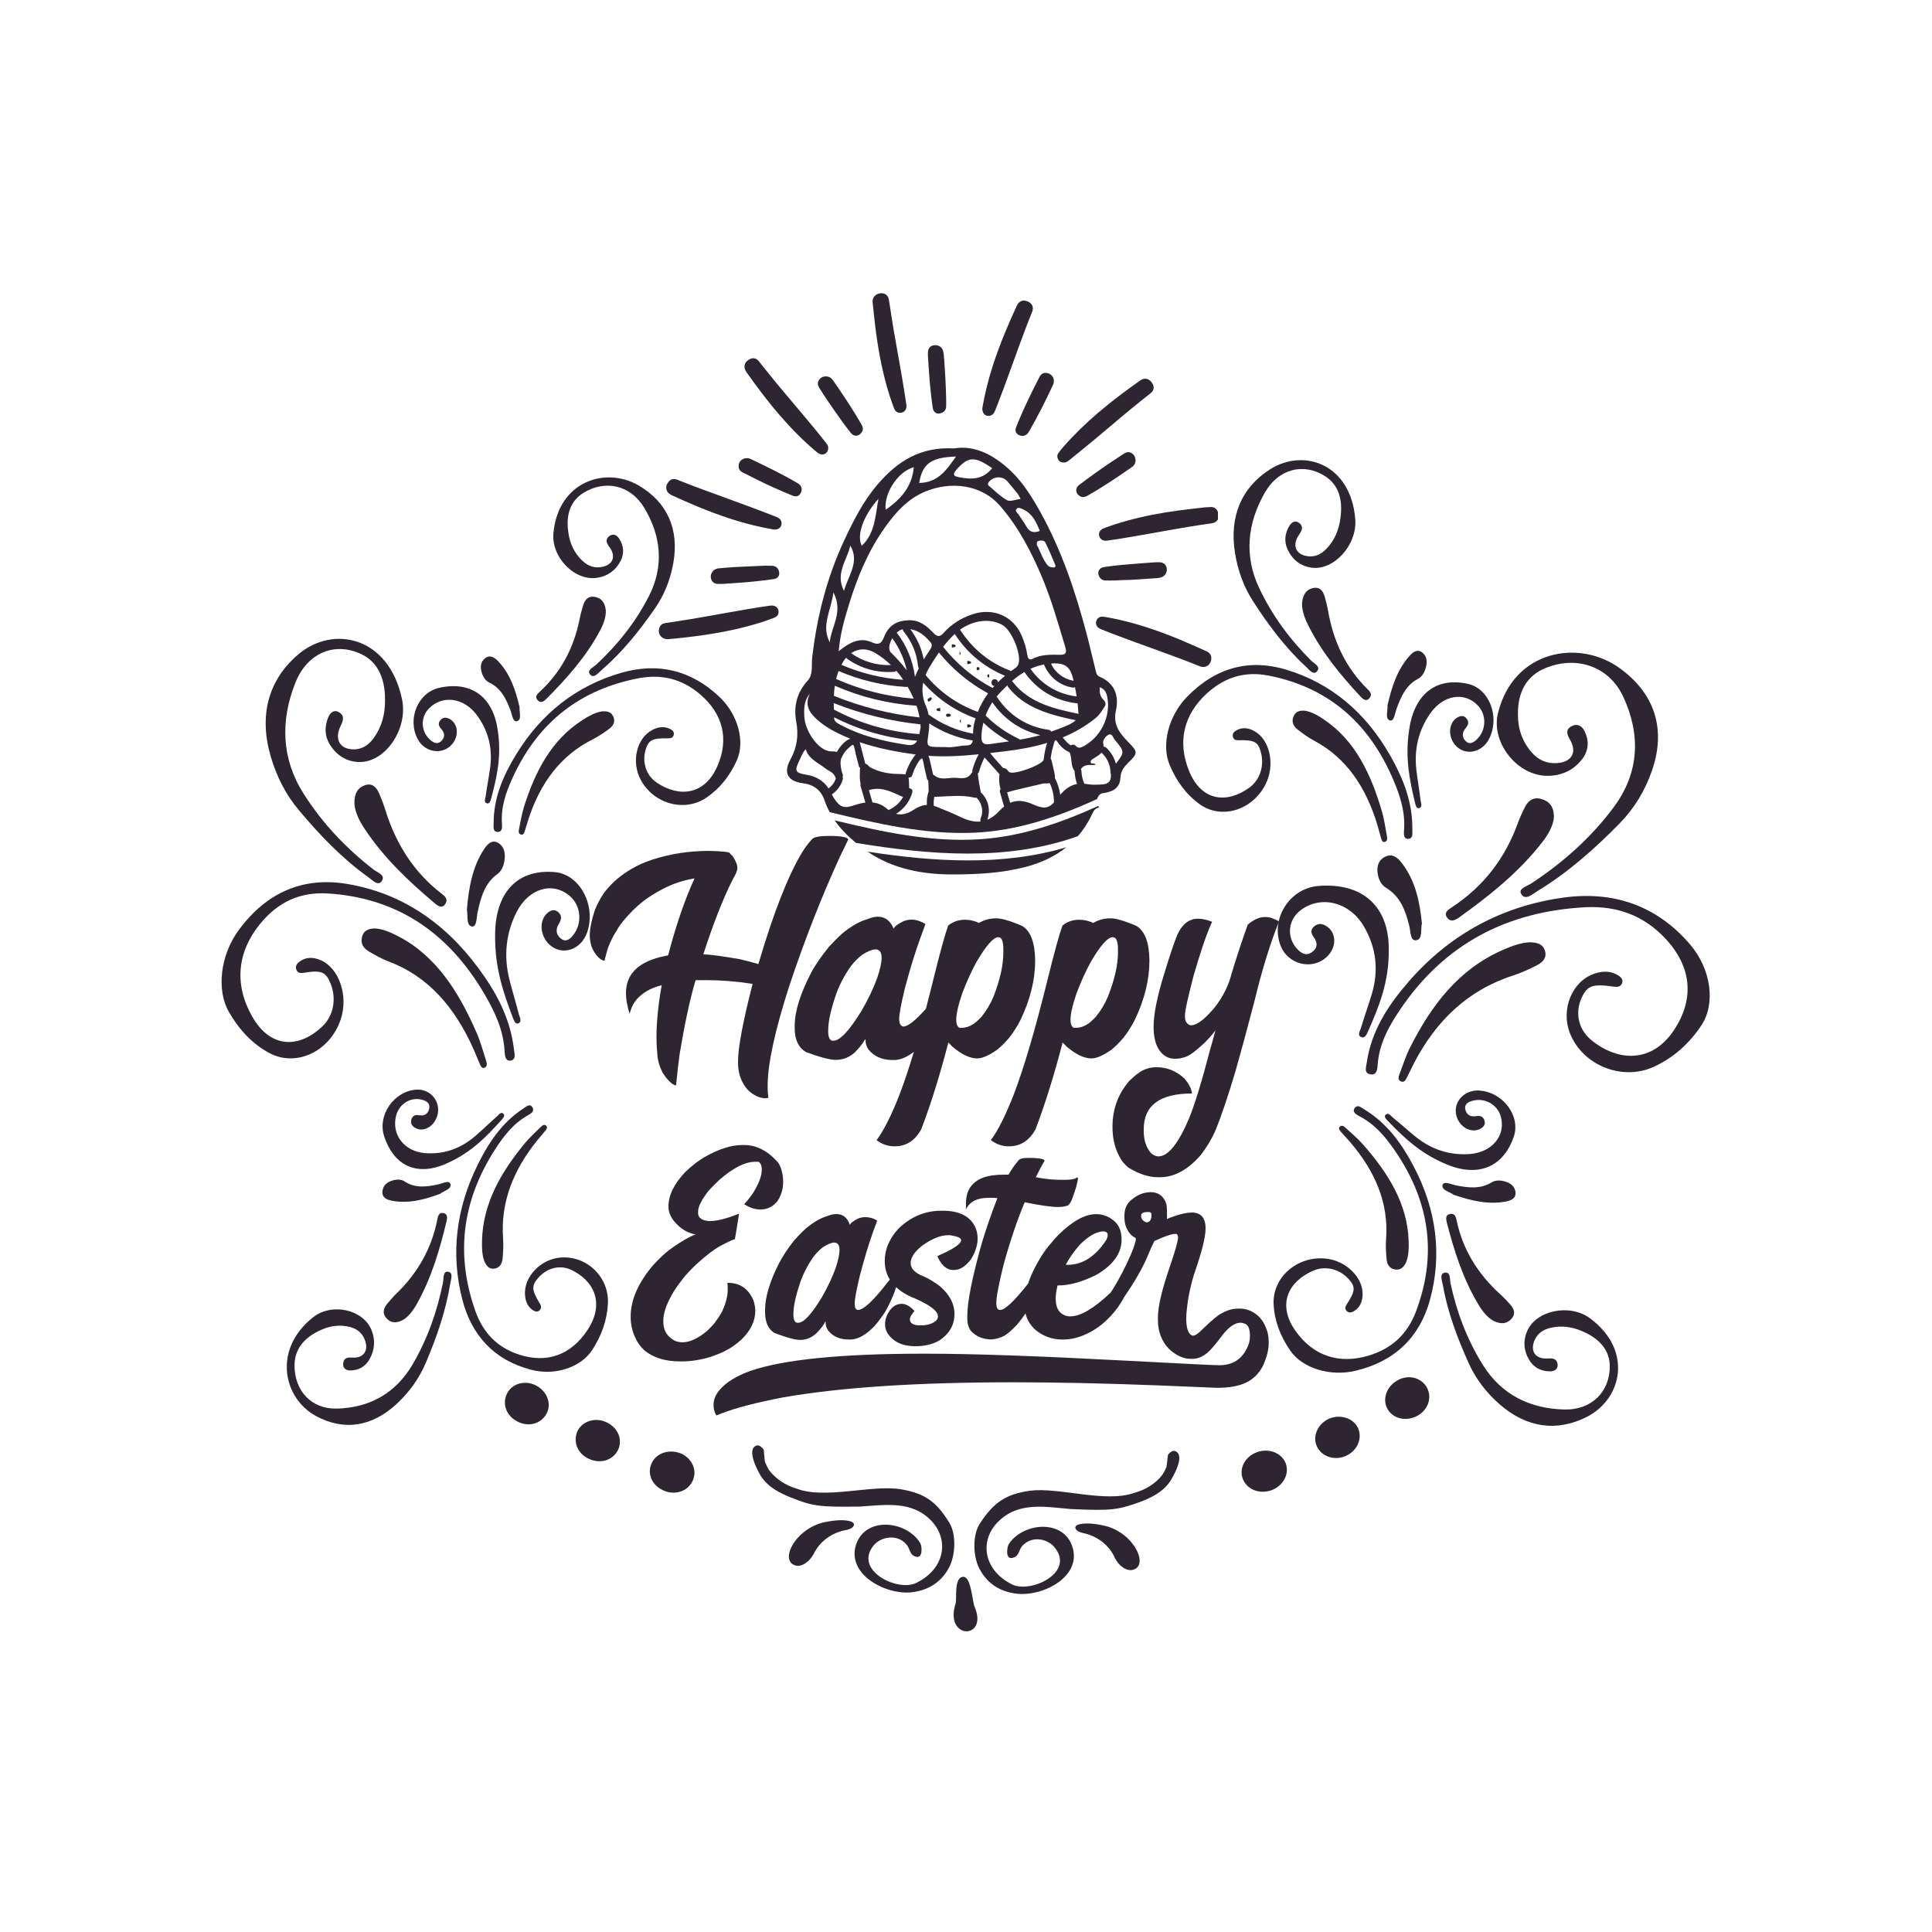 <?xml version="1.0" encoding="iso-8859-1"?>
<!DOCTYPE svg PUBLIC "-//W3C//DTD SVG 1.1//EN" "http://www.w3.org/Graphics/SVG/1.1/DTD/svg11.dtd">
<!-- Generator: Adobe Illustrator 19.0.0, SVG Export Plug-In . SVG Version: 6.00 Build 0)  -->
<svg version="1.1" id="Layer_1" xmlns:x="http://ns.adobe.com/Extensibility/1.0/" xmlns:i="http://ns.adobe.com/AdobeIllustrator/10.0/" xmlns:graph="http://ns.adobe.com/Graphs/1.0/"
	 xmlns="http://www.w3.org/2000/svg" xmlns:xlink="http://www.w3.org/1999/xlink" xmlns:a="http://ns.adobe.com/AdobeSVGViewerExtensions/3.0/"
	 x="0px" y="0px" viewBox="0 0 1500 1500" style="enable-background:new 0 0 1500 1500;" xml:space="preserve">
<g id="XMLID_1_">
	<g id="XMLID_876_">
		<path id="XMLID_3472_" style="fill:#2E2532;" d="M1231.58,704.353c-61.064,3.058-109.949,28.207-144.651,79.649
			c-8.937,13.249-16.276,26.728-17.338,43.02c-0.219,3.365-0.765,8.003-5.698,7.094c-5.028-0.927-3.268-5.46-2.809-8.739
			c3.483-24.876,16.669-44.925,32.614-63.266c31.82-36.601,72.159-58.551,120.01-65.195c38.65-5.366,72.376,5.927,98.31,36.172
			c16.593,19.352,20.21,46.133,8.838,63.154c-9.33,13.966-21.464,24.965-36.918,32.039c-24.36,11.151-54.958-0.983-64.927-25.803
			c-7.482-18.627,1.409-40.628,18.897-46.54c6.402-2.165,12.793-2.317,18.717,1.523c2.115,1.371,3.866,3.36,2.668,6.109
			c-1.152,2.642-3.561,2.849-6.205,2.48c-16.566-2.315-20.6-0.938-24.986,8.349c-5.359,11.345-2.964,24.643,7.337,33.066
			c20.895,17.087,47.381,17.925,64.368-7.883c16.348-24.836,13.228-49.933-7.406-71.512
			C1275.662,710.566,1255.45,703.348,1231.58,704.353z"/>
		<path id="XMLID_3455_" style="fill:#2E2532;" d="M1178.529,553.99c-0.175,11.26,3.077,21.345,10.469,29.937
			c5.267,6.123,11.894,9.152,20.095,8.531c11.354-0.86,15.55-8.553,9.743-18.366c-2.377-4.016-3.457-7.727,1.397-10.283
			c4.476-2.357,8.088-0.151,10.057,3.915c3.571,7.374,3.252,14.821-1.775,21.47c-6.637,8.779-15.911,13.034-26.711,13.16
			c-23.663,0.276-44.406-25.784-38.78-48.667c12.058-49.042,62.878-57.865,94.59-34.866c27.333,19.823,36.026,47.467,24.992,79.412
			c-5.375,15.562-13.712,29.403-25.259,41.178c-19.374,19.757-40.005,38.037-63.749,52.465c-3.801,2.309-9.239,7.555-12.463,2.348
			c-2.704-4.367,4.422-6.122,7.772-8.332c24.602-16.23,46.464-35.568,64.014-59.228c19.914-26.847,21.081-56.333,7.274-85.897
			c-11.023-23.603-36.474-32.002-60.56-21.967C1185.706,524.605,1178.475,536.663,1178.529,553.99z"/>
		<path id="XMLID_3064_" style="fill:#2E2532;" d="M1078.238,736.733c0.354,25.82-7.713,45.02-16.145,64.099
			c-0.931,2.106-2.307,5.394-4.951,4.453c-3.751-1.336-1.207-4.778-0.565-6.966c2.663-9.073,5.968-17.957,8.625-27.031
			c5.366-18.325,3.261-35.898-6.47-52.344c-10.957-18.517-32.833-24.054-48.556-12.534c-10.262,7.519-11.604,21.242-2.938,30.466
			c3.219,3.426,6.908,5.578,11.396,2.355c4.32-3.102,4.54-7.131,1.547-11.291c-2.132-2.964-3.133-5.82,0.003-8.592
			c3.427-3.028,6.95-2.269,10.347,0.19c7.804,5.647,7.017,17.449-1.621,24.453c-11.3,9.161-28.856,4.435-34.461-9.278
			c-8.539-20.89,6.6-45.134,29.272-46.879C1058.601,685.15,1078.26,704.356,1078.238,736.733z"/>
		<path id="XMLID_3063_" style="fill:#2E2532;" d="M1187.863,731.563c5.202,0.175,10.096,1.147,11.701,6.815
			c1.533,5.414-2.024,8.874-6.246,11.023c-5.993,3.05-12.169,5.928-18.555,7.986c-35.521,11.452-59.867,35.424-76.822,67.82
			c-2.003,3.827-3.747,7.79-5.752,11.615c-0.857,1.634-1.928,3.696-4.234,2.904c-2.779-0.953-2.304-3.352-1.507-5.441
			c2.692-7.062,4.942-14.36,8.339-21.072c16.434-32.474,37.491-60.672,72.217-75.78
			C1173.718,734.513,1180.504,731.909,1187.863,731.563z"/>
		<path id="XMLID_3062_" style="fill:#2E2532;" d="M1206.43,634.683c-0.501,6.259-4.173,12.907-8.801,18.901
			c-18.016,23.333-40.788,41.499-64.536,58.544c-2.903,2.083-6.564,4.155-9.374,0.537c-3.147-4.052,0.65-6.383,3.539-8.278
			c24.334-15.964,41.176-37.755,51.085-65.05c1.562-4.301,3.484-8.496,5.544-12.586c2.541-5.045,6.51-8.106,12.456-6.508
			C1202.746,621.964,1206.587,626.027,1206.43,634.683z"/>
		<path id="XMLID_1712_" style="fill:#2E2532;" d="M1103.965,716.923c-1.183,4.629,0.923,12.315-4.565,13.1
			c-4.546,0.651-4.191-7.053-5.229-11.193c-2.949-11.757-6.792-22.687-17.956-29.473c-3.519-2.139-5.58-5.866-6.394-9.98
			c-1.129-5.714-0.234-11.049,5.276-14.044c5.717-3.108,9.97,0.462,13.185,4.62C1098.912,683.705,1102.272,699.976,1103.965,716.923
			z"/>
	</g>
	<g id="XMLID_881_">
		<path id="XMLID_3541_" style="fill:#2E2532;" d="M1099.042,1019.068c16.376-42.763,12.236-84.729-16.227-125.96
			c-7.331-10.619-15.326-20.224-27.381-26.498c-2.49-1.296-5.847-3.249-3.646-6.309c2.244-3.12,5.15-0.374,7.501,1.057
			c17.836,10.852,29.034,26.69,38.088,43.831c18.069,34.207,22.395,69.244,12.79,104.201c-7.759,28.235-26.668,47.432-57.593,54.85
			c-19.786,4.746-41.245-1.904-50.697-15.471c-7.755-11.131-12.398-23.169-13.041-36.137c-1.013-20.442,17.578-37.215,39.491-35.573
			c16.446,1.232,30.441,14.8,29.578,28.763c-0.316,5.111-2.157,9.53-6.889,12.269c-1.69,0.978-3.738,1.497-5.459-0.258
			c-1.655-1.687-1.074-3.404,0.016-5.084c6.832-10.53,7.021-13.755,1.307-19.916c-6.98-7.525-17.818-10.418-27.373-6.249
			c-19.383,8.457-28.131,26.268-13.722,46.664c13.866,19.629,33.893,26.045,56.609,19.297
			C1080.822,1047.07,1092.497,1035.719,1099.042,1019.068z"/>
		<path id="XMLID_3481_" style="fill:#2E2532;" d="M1229.548,1034.034c-8.503-3.955-17.162-5.167-25.955-3.044
			c-6.266,1.513-10.597,5.01-12.636,10.824c-2.824,8.051,1.737,13.537,10.972,12.912c3.78-0.256,6.93,0.27,7.386,4.457
			c0.42,3.861-2.362,5.577-6.055,5.538c-6.697-0.072-12.258-2.826-15.771-8.525c-4.639-7.525-5.032-15.311-1.821-22.732
			c7.036-16.262,33.192-21.558,48.858-9.92c33.574,24.942,24.716,62.67-2.473,76.503c-23.434,11.923-47.103,8.448-67.999-9.971
			c-10.179-8.973-18.144-19.383-23.556-31.283c-9.08-19.966-16.653-40.288-20.345-61.425c-0.591-3.383-2.912-8.886,2.033-9.315
			c4.147-0.36,3.298,5.106,3.951,8.148c4.799,22.337,12.799,43.86,25.403,63.91c14.302,22.75,36.351,33.59,63.045,34.226
			c21.311,0.507,35.488-14.021,35.238-33.895C1249.68,1048.945,1242.732,1039.898,1229.548,1034.034z"/>
		<path id="XMLID_3478_" style="fill:#2E2532;" d="M1121.396,903.269c-19.729-8.552-31.848-20.604-43.764-32.862
			c-1.315-1.353-3.392-3.414-1.868-4.899c2.164-2.108,4.001,0.803,5.466,1.986c6.079,4.909,11.817,10.194,17.899,15.1
			c12.282,9.907,26.28,14.455,41.757,13.407c17.427-1.18,28.333-14.24,24.394-28.907c-2.571-9.573-12.588-15.163-22.251-12.384
			c-3.589,1.032-6.354,2.82-5.279,6.984c1.035,4.008,4.028,5.53,8.106,4.903c2.906-0.447,5.382-0.158,6.528,2.928
			c1.252,3.373-0.404,5.521-3.313,7.005c-6.681,3.409-15.409-1.149-18.085-9.436c-3.501-10.841,5.467-21.226,17.604-20.386
			c18.489,1.281,32.276,19.882,26.659,35.967C1166.608,907.421,1145.993,914.312,1121.396,903.269z"/>
		<path id="XMLID_3477_" style="fill:#2E2532;" d="M1091.754,979.93c-1.726,3.494-3.964,6.507-8.762,5.673
			c-4.584-0.797-6.123-4.405-6.463-8.021c-0.483-5.133-0.778-10.334-0.387-15.398c2.175-28.171-8.585-52.969-28.01-75.587
			c-2.295-2.672-4.772-5.213-7.065-7.886c-0.979-1.142-2.218-2.576-0.911-3.882c1.575-1.574,3.253-0.432,4.596,0.823
			c4.542,4.244,9.398,8.267,13.459,12.875c19.644,22.289,34.623,46.28,35.469,75.152
			C1093.844,969.261,1093.744,974.785,1091.754,979.93z"/>
		<path id="XMLID_3476_" style="fill:#2E2532;" d="M1159.687,1025.613c-4.603-2.474-8.53-7.247-11.667-12.451
			c-12.213-20.256-19.044-42.002-24.724-64.033c-0.694-2.693-1.147-5.9,2.463-6.588c4.043-0.77,4.651,2.618,5.207,5.237
			c4.679,22.064,16.08,40.992,33.787,57.059c2.79,2.532,5.389,5.274,7.866,8.074c3.056,3.454,4.166,7.209,1.13,10.727
			C1170.48,1027.428,1166.216,1028.668,1159.687,1025.613z"/>
		<path id="XMLID_3475_" style="fill:#2E2532;" d="M1128.571,927.594c-3.155-2.385-9.641-3.563-8.557-7.581
			c0.898-3.328,6.643-0.461,10.107,0.239c9.837,1.99,19.32,3.086,27.895-2.23c2.703-1.676,6.167-1.815,9.542-0.969
			c4.688,1.175,8.467,3.603,9.056,8.388c0.611,4.965-3.404,6.655-7.548,7.435C1155.361,935.456,1141.968,932.209,1128.571,927.594z"
			/>
	</g>
	<g id="XMLID_3682_">
		<path id="XMLID_4039_" style="fill:#2E2532;" d="M253.728,693.63c52.041,3.058,93.702,28.207,123.275,79.649
			c7.616,13.249,13.871,26.728,14.776,43.02c0.187,3.365,0.652,8.003,4.856,7.094c4.285-0.927,2.786-5.46,2.394-8.739
			c-2.968-24.876-14.206-44.925-27.794-63.266c-27.118-36.601-61.495-58.551-102.275-65.195
			c-32.939-5.366-61.681,5.927-83.782,36.172c-14.141,19.352-17.223,46.133-7.532,63.154c7.951,13.966,18.293,24.966,31.463,32.039
			c20.76,11.151,46.837-0.983,55.332-25.803c6.376-18.627-1.201-40.628-16.105-46.54c-5.456-2.165-10.902-2.317-15.951,1.523
			c-1.803,1.371-3.295,3.36-2.274,6.109c0.982,2.642,3.035,2.849,5.288,2.48c14.118-2.315,17.556-0.938,21.294,8.349
			c4.567,11.345,2.526,24.643-6.253,33.066c-17.808,17.087-40.38,17.925-54.856-7.883c-13.932-24.836-11.273-49.933,6.311-71.512
			C216.16,699.842,233.386,692.624,253.728,693.63z"/>
		<path id="XMLID_4036_" style="fill:#2E2532;" d="M298.939,543.267c0.149,11.26-2.622,21.345-8.922,29.937
			c-4.489,6.123-10.136,9.152-17.125,8.531c-9.676-0.86-13.252-8.553-8.303-18.366c2.025-4.016,2.946-7.727-1.191-10.283
			c-3.815-2.357-6.893-0.151-8.571,3.915c-3.043,7.374-2.772,14.821,1.512,21.47c5.657,8.779,13.56,13.034,22.764,13.16
			c20.167,0.277,37.844-25.784,33.049-48.667c-10.276-49.042-53.586-57.865-80.612-34.866
			c-23.294,19.823-30.703,47.467-21.299,79.412c4.581,15.562,11.686,29.403,21.527,41.178
			c16.511,19.757,34.093,38.037,54.329,52.465c3.239,2.309,7.874,7.555,10.622,2.348c2.304-4.367-3.769-6.122-6.624-8.332
			c-20.966-16.23-39.598-35.568-54.554-59.228c-16.971-26.847-17.966-56.333-6.199-85.897c9.394-23.603,31.084-32.002,51.611-21.967
			C292.823,513.881,298.986,525.94,298.939,543.267z"/>
		<path id="XMLID_4035_" style="fill:#2E2532;" d="M384.41,726.01c-0.302,25.82,6.573,45.02,13.759,64.099
			c0.793,2.106,1.966,5.394,4.219,4.453c3.197-1.336,1.029-4.778,0.482-6.966c-2.269-9.073-5.086-17.957-7.351-27.031
			c-4.573-18.325-2.779-35.898,5.514-52.344c9.338-18.517,27.981-24.054,41.381-12.534c8.746,7.519,9.889,21.242,2.504,30.466
			c-2.743,3.426-5.887,5.578-9.712,2.355c-3.682-3.103-3.869-7.131-1.319-11.291c1.817-2.964,2.67-5.82-0.003-8.592
			c-2.92-3.028-5.923-2.269-8.818,0.19c-6.651,5.647-5.98,17.449,1.382,24.453c9.63,9.161,24.592,4.435,29.369-9.278
			c7.277-20.89-5.625-45.134-24.946-46.879C401.145,674.426,384.391,693.632,384.41,726.01z"/>
		<path id="XMLID_3977_" style="fill:#2E2532;" d="M290.985,720.84c-4.433,0.175-8.604,1.147-9.971,6.815
			c-1.307,5.414,1.725,8.874,5.323,11.023c5.107,3.05,10.371,5.928,15.813,7.986c30.272,11.453,51.02,35.424,65.47,67.82
			c1.707,3.827,3.193,7.79,4.902,11.615c0.73,1.634,1.643,3.696,3.608,2.905c2.368-0.953,1.963-3.352,1.285-5.441
			c-2.294-7.062-4.212-14.36-7.107-21.072c-14.005-32.474-31.951-60.672-61.545-75.78
			C303.04,723.789,297.256,721.186,290.985,720.84z"/>
		<path id="XMLID_3974_" style="fill:#2E2532;" d="M275.162,623.959c0.427,6.259,3.556,12.907,7.5,18.901
			c15.354,23.333,34.76,41.499,54.999,58.544c2.474,2.083,5.594,4.155,7.989,0.537c2.682-4.052-0.554-6.383-3.016-8.278
			c-20.738-15.964-35.091-37.755-43.536-65.05c-1.331-4.301-2.969-8.496-4.724-12.586c-2.165-5.045-5.548-8.106-10.616-6.508
			C278.301,611.24,275.028,615.304,275.162,623.959z"/>
		<path id="XMLID_3971_" style="fill:#2E2532;" d="M362.485,706.2c1.008,4.629-0.787,12.315,3.89,13.101
			c3.874,0.651,3.572-7.053,4.457-11.193c2.513-11.757,5.788-22.687,15.303-29.473c2.999-2.139,4.756-5.866,5.449-9.98
			c0.962-5.714,0.199-11.049-4.496-14.044c-4.872-3.108-8.497,0.462-11.236,4.62C366.791,672.981,363.927,689.252,362.485,706.2z"/>
	</g>
	<g id="XMLID_3970_">
		<path id="XMLID_4293_" style="fill:#2E2532;" d="M496.319,526.485c-44.775,8.474-78.206,33.242-98.366,77.434
			c-5.192,11.381-9.179,22.787-8.232,35.799c0.196,2.688,0.286,6.416-3.454,6.185c-3.812-0.236-2.994-4.002-3.004-6.644
			c-0.072-20.052,7.535-37.242,17.362-53.352c19.61-32.149,47.07-53.536,81.704-63.541c27.975-8.081,54.084-2.477,76.453,18.914
			c14.312,13.686,19.83,34.544,13.241,49.156c-5.406,11.988-13.199,21.905-23.861,29.04c-16.806,11.248-40.694,4.667-50.695-14.007
			c-7.506-14.015-3.278-32.325,9.009-38.742c4.498-2.349,9.202-3.103,13.985-0.648c1.708,0.877,3.213,2.279,2.62,4.575
			c-0.57,2.208-2.327,2.61-4.319,2.579c-12.481-0.192-15.314,1.298-17.566,9.091c-2.752,9.519,0.431,19.816,8.934,25.468
			c17.249,11.466,36.899,9.505,46.702-12.624c9.434-21.296,4.462-40.869-13.071-55.919
			C529.536,527.039,513.841,523.324,496.319,526.485z"/>
		<path id="XMLID_4239_" style="fill:#2E2532;" d="M441.154,412.623c1.067,8.938,4.542,16.605,10.914,22.679
			c4.541,4.329,9.757,6.071,15.748,4.767c8.294-1.806,10.576-8.317,5.244-15.515c-2.182-2.946-3.374-5.779-0.061-8.285
			c3.055-2.311,5.957-0.921,7.844,2.105c3.421,5.488,3.977,11.419,0.972,17.185c-3.969,7.613-10.366,11.903-18.329,13.073
			c-17.448,2.564-35.538-16.026-33.815-34.712c3.692-40.046,40.288-52.073,66.154-36.995c22.294,12.996,31.653,34.034,26.9,60.435
			c-2.316,12.861-7.002,24.652-14.278,35.125c-12.208,17.572-25.503,34.098-41.505,47.881c-2.562,2.206-6.021,6.901-8.955,3.095
			c-2.461-3.192,2.615-5.288,4.855-7.371c16.445-15.295,30.536-32.782,40.982-53.265c11.854-23.242,9.582-46.717-3.758-68.769
			c-10.65-17.606-30.34-21.738-47.062-11.401C443.331,388.632,439.272,398.902,441.154,412.623z"/>
		<path id="XMLID_4238_" style="fill:#2E2532;" d="M386.508,567.334c3.006,20.42-0.911,36.43-5.11,52.38
			c-0.464,1.761-1.131,4.502-3.183,4.018c-2.912-0.686-1.399-3.666-1.158-5.462c1.002-7.451,2.499-14.817,3.497-22.269
			c2.015-15.049-1.407-28.762-10.343-40.827c-10.061-13.584-26.806-15.802-37.194-5.118c-6.78,6.974-6.312,17.978,1.068,24.427
			c2.742,2.395,5.695,3.734,8.667,0.736c2.861-2.886,2.595-6.099-0.057-9.098c-1.89-2.137-2.933-4.3-0.911-6.807
			c2.209-2.739,4.892-2.486,7.662-0.875c6.364,3.7,7.038,13.128,1.402,19.532c-7.372,8.378-20.841,6.373-26.438-3.935
			c-8.527-15.703,0.077-36.41,16.636-40.039C366.522,528.415,383.083,541.682,386.508,567.334z"/>
		<path id="XMLID_4232_" style="fill:#2E2532;" d="M466.923,552.374c3.86-0.377,7.578-0.092,9.366,4.239
			c1.708,4.137-0.552,7.231-3.441,9.351c-4.102,3.01-8.358,5.902-12.855,8.166c-25.017,12.593-40.45,33.996-49.528,61.341
			c-1.072,3.23-1.939,6.542-3.014,9.772c-0.459,1.379-1.031,3.119-2.818,2.721c-2.154-0.48-2.058-2.427-1.692-4.161
			c1.237-5.861,2.124-11.866,3.919-17.52c8.686-27.355,21.24-51.78,45.281-67.191C456.79,556.112,461.525,553.377,466.923,552.374z"
			/>
		<path id="XMLID_4227_" style="fill:#2E2532;" d="M470.338,473.784c0.295,5.008-1.71,10.639-4.491,15.846
			c-10.826,20.27-25.713,36.918-41.44,52.775c-1.922,1.938-4.406,3.942-6.866,1.354c-2.755-2.898-0.198-5.121,1.733-6.909
			c16.275-15.059,26.397-33.99,30.815-56.596c0.696-3.562,1.67-7.076,2.756-10.52c1.34-4.248,3.946-7.067,8.508-6.39
			C466.265,464.073,469.533,466.911,470.338,473.784z"/>
		<path id="XMLID_4225_" style="fill:#2E2532;" d="M403.403,549.09c-0.381,3.784,1.991,9.665-1.979,10.831
			c-3.288,0.966-3.845-5.172-5.052-8.349c-3.428-9.021-7.428-17.3-16.395-21.569c-2.827-1.346-4.745-4.094-5.783-7.273
			c-1.442-4.415-1.347-8.73,2.404-11.649c3.892-3.029,7.412-0.622,10.229,2.353C396.14,523.275,400.351,535.832,403.403,549.09z"/>
	</g>
	<g id="XMLID_1689_">
		<path id="XMLID_1705_" style="fill:#2E2532;" d="M984.425,524.42c44.751,8.65,77.989,34.861,97.753,82.005
			c5.09,12.142,8.974,24.321,7.901,38.268c-0.222,2.881-0.347,6.875,3.4,6.592c3.819-0.289,3.036-4.315,3.071-7.146
			c0.264-21.48-7.189-39.821-16.875-56.983c-19.328-34.25-46.619-56.897-81.202-67.283c-27.934-8.389-54.13-2.137-76.732,20.99
			c-14.461,14.797-20.185,37.192-13.727,52.781c5.299,12.79,13.007,23.338,23.614,30.879c16.72,11.888,40.702,4.611,50.894-15.488
			c7.649-15.084,3.591-34.657-8.651-41.413c-4.482-2.473-9.184-3.236-13.997-0.561c-1.719,0.955-3.239,2.472-2.667,4.926
			c0.55,2.359,2.305,2.773,4.3,2.722c12.499-0.325,15.321,1.245,17.502,9.57c2.664,10.17-0.62,21.231-9.188,27.366
			c-17.38,12.446-37.037,10.533-46.641-13.076c-9.242-22.721-4.077-43.735,13.622-60.023C951.16,525.33,966.91,521.2,984.425,524.42
			z"/>
		<path id="XMLID_1704_" style="fill:#2E2532;" d="M1040.748,401.928c-1.154,9.584-4.706,17.83-11.145,24.397
			c-4.588,4.68-9.828,6.597-15.814,5.257c-8.288-1.856-10.51-8.807-5.102-16.569c2.213-3.177,3.434-6.223,0.14-8.875
			c-3.037-2.446-5.956-0.93-7.874,2.33c-3.478,5.911-4.092,12.27-1.137,18.417c3.901,8.117,10.266,12.651,18.227,13.828
			c17.445,2.58,35.736-17.506,34.189-37.505c-3.315-42.861-39.843-55.394-65.886-38.996c-22.447,14.133-32.019,36.759-27.511,64.992
			c2.196,13.754,6.775,26.34,13.961,37.488c12.056,18.706,25.21,36.281,41.101,50.892c2.544,2.339,5.962,7.334,8.937,3.23
			c2.495-3.442-2.568-5.64-4.79-7.849c-16.32-16.227-30.262-34.823-40.526-56.664c-11.647-24.783-9.148-49.95,4.42-73.699
			c10.832-18.961,30.587-23.574,47.231-12.662C1038.797,376.25,1042.763,387.212,1040.748,401.928z"/>
		<path id="XMLID_1703_" style="fill:#2E2532;" d="M1093.986,567.126c-3.205,21.901,0.564,39.014,4.616,56.059
			c0.447,1.882,1.089,4.812,3.149,4.274c2.923-0.763,1.436-3.94,1.211-5.862c-0.932-7.972-2.361-15.848-3.289-23.82
			c-1.874-16.101,1.684-30.822,10.746-43.831c10.204-14.646,26.992-17.183,37.29-5.837c6.722,7.405,6.149,19.197-1.303,26.175
			c-2.768,2.592-5.738,4.054-8.685,0.872c-2.837-3.064-2.54-6.508,0.144-9.746c1.913-2.307,2.977-4.634,0.977-7.3
			c-2.186-2.913-4.874-2.616-7.664-0.864c-6.408,4.024-7.172,14.13-1.59,20.936c7.302,8.904,20.806,6.628,26.51-4.467
			c8.688-16.902,0.271-39.001-16.275-42.73C1114.369,525.247,1097.661,539.616,1093.986,567.126z"/>
		<path id="XMLID_1702_" style="fill:#2E2532;" d="M1013.611,551.87c-3.862-0.367-7.587-0.026-9.418,4.63
			c-1.75,4.448,0.483,7.74,3.356,9.984c4.078,3.186,8.312,6.242,12.794,8.624c24.929,13.25,40.177,36.03,49.006,65.234
			c1.043,3.45,1.879,6.989,2.924,10.438c0.446,1.473,1.003,3.331,2.796,2.887c2.161-0.534,2.083-2.62,1.733-4.473
			c-1.183-6.266-2.013-12.69-3.757-18.73c-8.435-29.219-20.773-55.262-44.698-71.54
			C1023.722,555.778,1019.006,552.893,1013.611,551.87z"/>
		<path id="XMLID_1701_" style="fill:#2E2532;" d="M1010.943,467.72c-0.343,5.367,1.611,11.38,4.345,16.93
			c10.646,21.609,25.393,39.3,40.99,56.135c1.906,2.058,4.374,4.181,6.862,1.385c2.786-3.131,0.247-5.488-1.67-7.384
			c-16.152-15.975-26.107-36.157-30.314-60.33c-0.663-3.809-1.604-7.563-2.66-11.243c-1.301-4.538-3.884-7.532-8.458-6.763
			C1015.113,457.278,1011.813,460.35,1010.943,467.72z"/>
		<path id="XMLID_1698_" style="fill:#2E2532;" d="M1077.244,547.746c0.346,4.05-2.086,10.371,1.878,11.583
			c3.283,1.003,3.899-5.577,5.138-8.991c3.518-9.696,7.603-18.602,16.622-23.261c2.843-1.469,4.79-4.431,5.86-7.846
			c1.485-4.743,1.432-9.364-2.296-12.455c-3.868-3.207-7.416-0.596-10.264,2.618
			C1084.762,520.024,1080.426,533.515,1077.244,547.746z"/>
	</g>
	<g id="XMLID_912_">
		<path id="XMLID_3660_" style="fill:#2E2532;" d="M369.246,1018.365c-15.267-42.763-11.408-84.729,15.128-125.96
			c6.834-10.619,14.288-20.224,25.526-26.498c2.321-1.296,5.451-3.249,3.399-6.309c-2.092-3.12-4.801-0.374-6.993,1.057
			c-16.628,10.852-27.067,26.69-35.508,43.831c-16.845,34.207-20.878,69.244-11.923,104.201
			c7.233,28.235,24.862,47.432,53.693,54.85c18.446,4.746,38.452-1.904,47.264-15.471c7.23-11.131,11.558-23.169,12.157-36.137
			c0.945-20.442-16.387-37.215-36.816-35.573c-15.332,1.232-28.379,14.8-27.575,28.763c0.294,5.111,2.011,9.53,6.422,12.269
			c1.575,0.978,3.484,1.497,5.089-0.258c1.543-1.687,1.002-3.404-0.015-5.084c-6.37-10.53-6.546-13.755-1.219-19.916
			c6.507-7.525,16.612-10.418,25.52-6.249c18.07,8.457,26.225,26.268,12.793,46.664c-12.927,19.629-31.598,26.045-52.775,19.297
			C386.232,1046.367,375.348,1035.016,369.246,1018.365z"/>
		<path id="XMLID_3659_" style="fill:#2E2532;" d="M247.578,1033.331c7.927-3.955,16-5.167,24.197-3.044
			c5.841,1.513,9.879,5.01,11.781,10.824c2.633,8.051-1.619,13.537-10.229,12.912c-3.524-0.256-6.461,0.27-6.886,4.457
			c-0.392,3.861,2.202,5.577,5.645,5.538c6.243-0.072,11.428-2.826,14.703-8.525c4.325-7.525,4.691-15.311,1.697-22.732
			c-6.56-16.262-30.944-21.558-45.549-9.92c-31.3,24.942-23.042,62.67,2.305,76.503c21.847,11.923,43.913,8.448,63.393-9.971
			c9.49-8.973,16.915-19.383,21.96-31.283c8.465-19.966,15.525-40.288,18.967-61.425c0.551-3.383,2.714-8.886-1.895-9.315
			c-3.866-0.36-3.075,5.106-3.684,8.148c-4.474,22.337-11.932,43.86-23.683,63.91c-13.334,22.75-33.889,33.59-58.775,34.226
			c-19.868,0.507-33.084-14.021-32.852-33.895C228.81,1048.242,235.288,1039.195,247.578,1033.331z"/>
		<path id="XMLID_3658_" style="fill:#2E2532;" d="M348.406,902.566c18.392-8.552,29.691-20.604,40.8-32.862
			c1.226-1.353,3.163-3.414,1.741-4.899c-2.017-2.108-3.73,0.803-5.096,1.986c-5.667,4.909-11.017,10.194-16.687,15.1
			c-11.45,9.907-24.5,14.455-38.929,13.407c-16.246-1.18-26.415-14.24-22.742-28.907c2.397-9.573,11.736-15.163,20.744-12.384
			c3.346,1.032,5.924,2.82,4.922,6.984c-0.965,4.008-3.756,5.53-7.557,4.903c-2.709-0.447-5.018-0.158-6.086,2.928
			c-1.167,3.373,0.377,5.521,3.089,7.005c6.228,3.409,14.365-1.149,16.86-9.436c3.264-10.841-5.096-21.226-16.411-20.386
			c-17.237,1.281-30.09,19.882-24.853,35.967C306.257,906.718,325.475,913.609,348.406,902.566z"/>
		<path id="XMLID_3655_" style="fill:#2E2532;" d="M376.041,979.227c1.609,3.494,3.695,6.507,8.168,5.673
			c4.273-0.797,5.709-4.405,6.026-8.021c0.45-5.133,0.725-10.334,0.36-15.398c-2.028-28.171,8.004-52.969,26.113-75.587
			c2.139-2.672,4.449-5.213,6.586-7.886c0.913-1.142,2.068-2.576,0.849-3.882c-1.469-1.574-3.032-0.432-4.285,0.823
			c-4.234,4.244-8.762,8.267-12.547,12.875c-18.314,22.289-32.278,46.28-33.067,75.152
			C374.092,968.558,374.185,974.082,376.041,979.227z"/>
		<path id="XMLID_3612_" style="fill:#2E2532;" d="M312.709,1024.91c4.291-2.474,7.953-7.247,10.877-12.451
			c11.386-20.256,17.754-42.002,23.049-64.033c0.647-2.693,1.07-5.9-2.296-6.588c-3.769-0.77-4.336,2.618-4.854,5.237
			c-4.362,22.064-14.991,40.992-31.499,57.059c-2.601,2.532-5.024,5.274-7.334,8.074c-2.849,3.454-3.884,7.209-1.054,10.727
			C302.646,1026.725,306.622,1027.965,312.709,1024.91z"/>
		<path id="XMLID_3609_" style="fill:#2E2532;" d="M341.717,926.891c2.942-2.385,8.988-3.563,7.978-7.581
			c-0.837-3.328-6.193-0.461-9.422,0.239c-9.171,1.99-18.011,3.086-26.006-2.23c-2.52-1.676-5.749-1.815-8.896-0.969
			c-4.371,1.175-7.894,3.603-8.443,8.388c-0.57,4.965,3.173,6.655,7.037,7.435C316.741,934.753,329.228,931.506,341.717,926.891z"/>
	</g>
	<g id="XMLID_1690_">
		<path id="XMLID_1709_" style="fill:#2E2532;" d="M1101.181,1098.808c-8.3,4.979-18.971,3.32-23.713-4.506
			c-4.506-7.351-1.186-17.311,6.639-22.053c8.063-5.218,18.022-3.321,23.002,3.794
			C1112.088,1083.631,1109.717,1093.59,1101.181,1098.808z"/>
		<path id="XMLID_1707_" style="fill:#2E2532;" d="M1022.689,1123.47c-4.031-7.588,0-17.311,8.3-21.579
			c8.063-4.031,18.496-1.66,22.765,5.691c4.506,7.826,0.712,18.022-7.825,22.29
			C1037.392,1134.378,1026.721,1131.531,1022.689,1123.47z"/>
		<path id="XMLID_1700_" style="fill:#2E2532;" d="M965.066,1148.605c-3.321-8.062,1.185-17.31,10.196-20.868
			c8.537-3.557,18.734-0.473,22.529,7.352c3.794,8.062-0.712,17.784-9.723,21.578
			C978.583,1160.462,968.623,1156.905,965.066,1148.605z"/>
		<path id="XMLID_1699_" style="fill:#2E2532;" d="M880.648,1159.039c8.298-2.134,16.598-7.114,21.816-13.991
			c1.186-1.897,2.133-3.557,3.082-5.928c0.474-1.66,0.949-7.588,1.186-9.248c0.712-1.66,3.557-4.031,5.453-3.32
			c8.537,2.845-1.184,19.682-3.794,23.714c-5.927,8.536-14.939,12.805-24.661,16.362c-16.126,5.691-21.578,6.403-52.643,4.979
			c-19.208-1.66-40.314-5.928-55.965,9.723c-14.465,13.991-12.329,36.993,10.198,48.613c14.227,7.588,49.086-8.537,33.91-27.983
			c-4.98-6.876-17.549-10.433-25.61-1.66c-2.61,3.083-2.373,7.826-6.879,9.011c-6.165,2.372-5.216-7.351-3.557-10.433
			c11.382-17.548,45.53-20.157,50.273,5.454c3.794,22.29-27.508,36.756-47.426,32.487c-13.992-2.609-22.055-11.145-26.324-20.393
			c-4.267-9.485-4.741-25.136,1.424-34.147c10.433-15.651,19.682-22.291,38.653-24.899
			C822.549,1154.534,858.355,1167.102,880.648,1159.039z"/>
		<path id="XMLID_1697_" style="fill:#2E2532;" d="M840.334,1190.103c-5.69-1.185-7.588-5.454-2.37-6.639
			c5.927-1.422,13.99-0.237,19.92,1.185c23.002,5.454,35.331,32.487,20.392,34.384c-6.165,0.237-11.382-5.928-13.516-11.145
			C860.965,1200.3,852.902,1192.712,840.334,1190.103z"/>
		<path id="XMLID_1696_" style="fill:#2E2532;" d="M741.924,1244.882c1.186-3.321-1.659-21.105,6.404-20.631
			c5.927,0.712,6.639,20.394,8.535,23.714C767.296,1273.101,732.914,1273.338,741.924,1244.882z"/>
		<path id="XMLID_1695_" style="fill:#2E2532;" d="M699.002,1156.193c18.973,3.083,27.982,9.723,37.941,25.848
			c5.692,9.248,4.743,24.662,0.475,33.91c-4.741,9.485-13.041,17.548-27.031,19.919c-19.92,3.794-50.984-11.62-46.479-33.91
			c5.69-25.373,39.6-21.816,50.508-4.031c1.661,3.083,2.135,13.043-4.029,10.434c-4.269-1.423-3.796-6.166-6.641-9.248
			c-7.588-8.775-20.392-5.691-25.61,0.948c-15.414,19.208,18.733,36.044,33.198,28.93c22.765-11.145,25.61-33.91,11.62-48.375
			c-15.177-15.888-36.28-12.094-55.726-10.909c-31.065,0.474-36.52-0.474-52.169-6.639c-9.724-3.794-18.496-8.3-24.188-16.836
			c-2.608-4.269-11.857-21.342-3.32-23.951c1.896-0.711,4.743,1.897,5.453,3.557c0.237,1.661,0.475,7.588,0.949,9.249
			c0.949,2.371,1.898,4.03,2.845,5.927c5.218,7.115,13.281,12.331,21.581,14.703
			C640.194,1164.256,676.474,1152.636,699.002,1156.193z"/>
		<path id="XMLID_1694_" style="fill:#2E2532;" d="M660.114,1181.092c4.978,1.423,3.082,5.454-2.373,6.64
			c-12.804,2.134-21.104,9.723-25.135,17.074c-2.371,5.217-7.588,11.145-13.753,10.908c-14.939-2.372-1.898-28.931,21.341-33.91
			C646.121,1180.619,654.184,1179.433,660.114,1181.092z"/>
		<path id="XMLID_1693_" style="fill:#2E2532;" d="M538.227,1148.605c-3.082,8.537-13.043,12.569-22.053,9.012
			c-9.486-3.557-13.992-12.806-10.435-21.105c3.322-8.063,13.043-11.62,22.292-8.3
			C536.566,1131.531,541.309,1140.543,538.227,1148.605z"/>
		<path id="XMLID_1692_" style="fill:#2E2532;" d="M448.589,1110.664c4.031-7.588,13.992-10.433,22.292-6.402
			c8.772,4.031,12.804,13.279,9.01,21.341c-3.794,8.063-13.753,11.382-23.002,6.878
			C448.117,1128.449,444.56,1118.727,448.589,1110.664z"/>
		<path id="XMLID_1691_" style="fill:#2E2532;" d="M424.166,1097.859c-4.506,8.063-14.939,10.434-23.477,5.217
			c-8.3-4.742-11.145-14.465-6.402-22.29c4.506-7.351,14.702-9.248,22.528-4.742
			C425.115,1080.785,428.435,1090.271,424.166,1097.859z"/>
	</g>
	<g id="XMLID_376_">
		<g id="XMLID_135_">
			<path id="XMLID_150_" style="fill:#2E2532;" d="M945.616,403.259c-1.142,1.988-2.991,2.802-5.15,3.095
				c-23.889,3.245-47.494,8.173-71.287,11.986c-3.252,0.521-6.514,0.982-9.777,1.431c-2.886,0.397-5.217-0.988-5.937-3.463
				c-0.752-2.586,0.53-5.025,3.454-6.136c5.839-2.219,11.789-4.119,17.808-5.792c13.222-3.675,26.671-6.235,40.266-8.032
				c6.786-0.897,13.591-1.646,20.392-2.427c1.289-0.148,2.605-0.068,3.896-0.209c3.105-0.339,5.19,0.94,6.335,3.816
				C945.616,399.438,945.616,401.349,945.616,403.259z"/>
			<path id="XMLID_149_" style="fill:#2E2532;" d="M684.363,227.649c3.137,0.057,5.233,1.864,5.814,5.226
				c0.635,3.675,1.128,7.375,1.688,11.063c2.385,15.702,5.453,31.286,8.112,46.941c1.322,7.784,2.552,15.584,3.744,23.389
				c0.544,3.563-1.654,6.296-4.876,6.262c-2.523-0.027-3.997-1.51-4.803-3.717c-1.219-3.342-2.423-6.693-3.497-10.084
				c-4.944-15.601-8.067-31.597-10.293-47.787c-1.099-7.995-1.83-16.029-2.755-24.041
				C676.998,230.587,680.261,227.74,684.363,227.649z"/>
			<path id="XMLID_148_" style="fill:#2E2532;" d="M762.669,317.15c0.057-0.356,0.172-1.127,0.306-1.894
				c3.479-19.943,9.872-38.998,17.577-57.652c2.816-6.818,5.804-13.562,8.909-20.253c1.676-3.612,4.717-4.817,8.364-3.349
				c3.629,1.46,4.974,4.569,3.471,8.251c-3.476,8.518-6.673,17.143-9.86,25.771c-5.502,14.896-10.68,29.911-16.458,44.705
				c-0.884,2.263-1.74,4.539-2.701,6.769c-0.897,2.08-2.503,3.342-4.817,3.405C764.63,322.981,762.613,320.68,762.669,317.15z"/>
			<path id="XMLID_147_" style="fill:#2E2532;" d="M643.046,347.722c-0.022,3.957-3.432,6.183-6.747,4.697
				c-0.778-0.349-1.499-0.879-2.161-1.428c-10.175-8.445-19.398-17.851-28.083-27.806c-9.482-10.869-18.1-22.402-26.45-34.145
				c-2.652-3.729-1.965-7.479,1.755-9.773c2.956-1.823,5.644-1.431,7.846,1.267c2.853,3.494,5.624,7.057,8.452,10.571
				c8.378,10.41,17.117,20.518,25.681,30.773c6.061,7.259,12.161,14.486,17.953,21.965
				C642.267,345.101,643.145,346.375,643.046,347.722z"/>
			<path id="XMLID_146_" style="fill:#2E2532;" d="M826.202,359.114c-2.174,0.014-3.71-0.662-4.634-2.348
				c-0.903-1.649-0.927-3.411,0.135-4.947c1.229-1.777,2.631-3.446,4.06-5.073c8.26-9.401,17.219-18.093,26.735-26.213
				c9.906-8.454,20.281-16.302,30.904-23.827c0.637-0.451,1.304-0.861,1.928-1.329c4.865-3.649,9.749,0.849,10.286,4.852
				c0.281,2.1-0.623,3.714-2.212,4.988c-2.572,2.062-5.174,4.085-7.742,6.152c-11.76,9.462-23.213,19.294-34.785,28.983
				c-6.783,5.679-13.685,11.217-20.548,16.801C829.044,358.199,827.694,359.168,826.202,359.114z"/>
			<path id="XMLID_145_" style="fill:#2E2532;" d="M601.083,411.169c-2.643-0.497-5.98-1.053-9.285-1.757
				c-17.377-3.697-34.101-9.434-50.483-16.233c-6.654-2.761-13.238-5.68-19.781-8.694c-4.583-2.112-5.648-6.628-2.443-10.447
				c1.796-2.14,3.888-2.675,6.795-1.566c4.865,1.855,9.671,3.867,14.554,5.671c14.163,5.232,28.363,10.366,42.527,15.596
				c6.43,2.374,12.814,4.877,19.211,7.34c0.806,0.31,1.625,0.647,2.341,1.12c1.97,1.301,2.757,3.577,2.061,5.678
				C605.895,409.946,604.141,411.149,601.083,411.169z"/>
			<path id="XMLID_144_" style="fill:#2E2532;" d="M940.457,510.553c0.109,5.504-4.258,8.635-8.974,6.728
				c-21.809-8.821-44.144-16.225-66.11-24.618c-3.405-1.301-6.796-2.635-10.179-3.992c-0.798-0.32-1.605-0.699-2.286-1.213
				c-1.732-1.307-2.373-3.412-1.741-5.322c0.706-2.134,2.412-3.461,4.72-3.367c1.636,0.066,3.268,0.399,4.885,0.699
				c19.118,3.549,37.431,9.724,55.345,17.145c6.813,2.822,13.509,5.923,20.267,8.877C938.81,506.55,940.363,508.221,940.457,510.553
				z"/>
			<path id="XMLID_143_" style="fill:#2E2532;" d="M519.177,496.214c-5.417,0.377-8.916-3.816-7.25-8.701
				c0.708-2.076,2.097-3.343,4.294-3.684c4.114-0.638,8.224-1.306,12.342-1.92c10.814-1.611,21.554-3.652,32.318-5.549
				c12.388-2.184,24.764-4.438,37.226-6.172c3.378-0.47,5.987,1.282,6.335,4.217c0.291,2.455-0.855,4.283-3.623,5.336
				c-3.243,1.234-6.523,2.386-9.831,3.435c-14.597,4.63-29.541,7.692-44.68,9.9C537.294,494.391,528.249,495.411,519.177,496.214z"
				/>
			<path id="XMLID_142_" style="fill:#2E2532;" d="M734.602,309.747c0,1.994,0.065,3.991-0.017,5.981
				c-0.1,2.418-1.419,4.05-3.63,4.923c-3.295,1.302-6.209-0.279-6.743-3.794c-0.65-4.281-1.15-8.587-1.628-12.892
				c-0.937-8.44-1.406-16.919-2.018-25.386c-0.113-1.555-0.14-3.119-0.127-4.679c0.029-3.374,1.69-5.403,4.712-5.843
				c3.21-0.468,6.294,1.332,7.067,4.374c0.466,1.832,0.628,3.758,0.767,5.653C733.764,288.626,734.385,299.177,734.602,309.747z"/>
			<path id="XMLID_141_" style="fill:#2E2532;" d="M811.992,289.519c3.976,0.036,6.966,3.754,6.095,7.625
				c-0.17,0.754-0.456,1.496-0.784,2.199c-5.504,11.805-11.315,23.453-17.84,34.734c-0.348,0.601-0.691,1.207-1.083,1.779
				c-1.681,2.461-4.384,3.221-7.073,2.011c-2.469-1.112-3.487-3.205-2.547-5.747c1.083-2.929,2.331-5.798,3.562-8.67
				c4.414-10.299,9.361-20.344,14.489-30.301C808.264,290.326,809.558,289.497,811.992,289.519z"/>
			<path id="XMLID_140_" style="fill:#2E2532;" d="M640.825,292.199c2.22-0.038,3.678,0.649,4.898,1.862
				c0.429,0.426,0.816,0.905,1.16,1.402c7.758,11.21,15.373,22.512,22.094,34.387c1.451,2.563,1.191,4.734-0.66,6.672
				c-2.34,2.45-5.494,2.358-7.634-0.304c-4.463-5.55-8.601-11.345-12.668-17.188c-3.719-5.344-7.421-10.701-10.867-16.229
				c-0.322-0.516-0.664-1.018-0.985-1.534c-1.169-1.878-1.704-3.852-0.512-5.896C636.891,293.245,638.896,292.338,640.825,292.199z"
				/>
			<path id="XMLID_139_" style="fill:#2E2532;" d="M864.013,450.691c-2.205,0-4.028,0.055-5.847-0.014
				c-2.182-0.082-3.777-1.193-4.765-3.114c-1.711-3.326-0.14-6.687,3.549-7.256c4.45-0.687,8.926-1.257,13.41-1.661
				c8.367-0.754,16.748-1.361,25.125-2.003c1.468-0.112,2.947-0.139,4.42-0.127c3.385,0.028,5.604,1.873,5.987,4.917
				c0.374,2.974-1.532,6.007-4.422,6.856c-2.259,0.664-4.636,0.666-6.954,0.815c-7.607,0.49-15.202,1.21-22.839,1.258
				C868.999,450.381,866.321,450.778,864.013,450.691z"/>
			<path id="XMLID_138_" style="fill:#2E2532;" d="M595.054,439.259c1.56,0,3.128-0.1,4.678,0.023
				c2.491,0.197,4.202,1.544,4.973,3.937c1.026,3.187-0.484,5.865-3.779,6.363c-4.537,0.686-9.104,1.186-13.665,1.698
				c-8.093,0.909-16.225,1.357-24.344,1.949c-1.728,0.126-3.466,0.164-5.198,0.149c-2.994-0.026-4.938-1.44-5.664-4.018
				c-0.695-2.47,0.369-5.414,2.508-6.887c1.096-0.755,2.325-1.134,3.65-1.241c3.971-0.321,7.936-0.752,11.913-0.962
				c8.306-0.439,16.617-0.764,24.927-1.136C595.053,439.176,595.054,439.217,595.054,439.259z"/>
			<path id="XMLID_137_" style="fill:#2E2532;" d="M881.645,357.164c-0.037,2.528-1.04,4.249-2.889,5.513
				c-4.657,3.182-9.267,6.438-13.978,9.539c-6.669,4.39-13.409,8.673-20.372,12.589c-2.786,1.567-4.648,1.512-6.756-0.138
				c-2.661-2.083-2.894-5.83,0.195-8.158c8.807-6.636,17.73-13.098,26.943-19.159c2.61-1.717,5.211-3.449,7.842-5.134
				c1.865-1.194,3.857-1.672,5.889-0.452C880.626,353.031,881.545,355.019,881.645,357.164z"/>
			<path id="XMLID_136_" style="fill:#2E2532;" d="M579.921,355.705c1.032-0.047,2.118,0.275,3.14,0.765
				c12.293,5.886,24.573,11.802,36.319,18.745c2.84,1.679,3.661,4.049,2.628,6.834c-1.091,2.943-3.443,4.065-6.445,2.846
				c-4.664-1.892-9.295-3.872-13.895-5.914c-8.413-3.734-16.622-7.893-24.83-12.054c-1.902-0.964-3.251-2.265-3.392-4.54
				C573.214,358.632,576.026,355.651,579.921,355.705z"/>
		</g>
	</g>
	<g id="XMLID_614_">
		<g id="XMLID_461_">
			<path id="XMLID_520_" style="fill:#2E2532;" d="M673.598,661.225c19.687,13.398,42.38,17.69,65.732,17.682
				c18.897-0.005,38.034-0.928,56.626-5.741c12.189-3.155,22.926-8.147,31.943-15.352
				C778.4,672.569,725.399,669.144,673.598,661.225z"/>
			<path id="XMLID_473_" style="fill:#2E2532;" d="M876.175,576.341c-6.498-6.703-12.266-13.462-9.819-24.412
				c2.588-11.581-0.704-21.493-12.766-26.612c-2.334-0.99-2.556-3.248-3.058-5.261c-2.351-9.422-4.477-18.902-6.966-28.287
				c-8.639-32.58-19.315-64.397-35.738-94.026c-6.383-11.516-13.563-23.033-22.8-31.871c-12.417-11.881-27.693-20.605-44.33-17.71
				c-26.38-1.52-44.153,10.336-59.102,27.671c-11.255,13.05-18.914,28.207-26.185,43.803
				c-13.557,29.078-21.225,59.521-24.866,91.219c-0.682,5.939,0.944,12.774-3.511,17.645c-8.462,9.253-11.005,20.16-8.839,31.862
				c1.958,10.575,0.616,19.918-4.531,29.33c-5.709,10.44-2.099,16.889,9.763,18.415c8.493,1.093,14.154,5.516,16.797,13.451
				c1.062,3.189,2.416,6.145,3.924,8.978c36.726,8.906,74.184,17.64,112.203,15.981c33.575-1.465,65.147-12.306,95.395-26.127
				c0.71-2.249,2.317-4.275,4.249-4.519c8.849-1.12,13.51-4.623,13.878-12.013c0.264-5.291,2.876-8.528,6.269-11.856
				C883.657,584.628,883.425,583.822,876.175,576.341z M836.612,546.022c0.233,2.052,0.437,4.153,0.567,6.383
				c0.158,0.638,0.222,1.244,0.223,1.827c-19.081-3.917-38.387-8.495-50.957-24.64c-0.262-0.336-0.549-0.571-0.847-0.72
				c3.077-2.655,6.293-5.086,9.733-7.12c9.589,13.862,24.039,22.452,40.84,24.311C836.34,546.082,836.461,546.03,836.612,546.022z
				 M720.91,554.761c-0.39-2.064-0.92-4.089-1.772-6.003c-2.917-6.551-3.55-12.723-2.352-18.72
				c11.098,12.605,24.872,21.923,40.658,27.67c-0.524,1.782-1.033,3.575-1.399,5.463c-0.407,2.098-0.52,4.255-0.573,6.422
				C742.842,567.29,731.289,562.332,720.91,554.761z M755.243,574.925c-0.348,2.422-1.696,3.745-4.452,3.805
				c-5.931,0.128-11.738,2.007-16.503,1.254c-2.288,0-3.348,0.007-4.408-0.001c-10.632-0.086-10.581-0.079-8.968-10.531
				c0.4-2.588,0.565-5.209,0.577-7.814C731.705,568.422,743.047,572.877,755.243,574.925z M704.954,578.399
				c-18.291-2.69-36.098-6.875-52.549-15.717c-2.334-1.254-4.701-2.39-4.815-5.337c-0.006-0.152-0.006-0.303-0.012-0.455
				c20.256,10.3,41.79,16.383,64.464,18.221C710.697,577.612,708.475,578.917,704.954,578.399z M710.968,585.773
				c-0.967,1.084-1.801,2.322-2.539,3.414c-2.34,3.462-4.035,7.301-5.263,11.284c-0.096,0.31-0.09,0.586-0.084,0.86
				c-1.345-0.364-3.339-0.385-6.465-0.444c-7.168-0.137-14.256-1.596-20.719-5.008c-1.459-0.77-2.444-2.725-4.092-2.944
				c-1.145-4.44-2.29-8.881-3.435-13.321c-0.295-1.143-0.563-2.348-0.987-3.415C681.397,580.999,695.963,583.767,710.968,585.773z
				 M647.427,550.896c-0.043-1.68-0.125-3.366-0.128-5.039c21.685,8.602,44.07,14.061,67.29,16.512
				c0.068,0.765,0.158,1.506,0.203,2.297c-0.32,1.477-0.625,3.346-1.05,5.299C690.262,568.283,668.236,561.945,647.427,550.896z
				 M710.287,524.828c-1.691-12.21-6.352-23.454-13.787-33.286c-0.105-0.139-0.241-0.207-0.358-0.319
				c1.481-1.353,3.128-2.339,4.808-2.674c0.015,0.561,0.16,1.134,0.594,1.664c6.409,7.818,10.257,17.109,11.253,27.169
				c0.058,0.582,0.298,1.027,0.598,1.41c-0.867,1.733-1.67,3.502-2.382,5.32c-0.251,0.642-0.507,1.091-0.767,1.423
				C710.271,525.303,710.323,525.083,710.287,524.828z M694.234,521.578c0.737-0.058,1.284-0.381,1.701-0.808
				c1.937,2.224,3.69,4.6,5.363,7.042c-16.659-1.195-32.611-5.004-47.977-11.622c0.56-1.031,1.065-2.071,1.729-3.086
				c0.59-0.902,1.242-1.694,1.902-2.466c0.186,0.305,0.441,0.589,0.781,0.832C668.474,519.124,681.086,522.611,694.234,521.578z
				 M660.802,507.143c5.446-3.762,12.171-4.071,18.775-0.139c4.55,2.709,8.548,5.877,12.166,9.36
				C680.516,516.74,670.108,513.66,660.802,507.143z M691.821,506.766c-2.427-2.302-1.495-7.125,0.95-11.263
				c5.469,7.565,9.185,15.88,11.216,24.875C700.243,515.587,696.281,510.996,691.821,506.766z M711.583,547.92
				c1.002,2.894,1.758,5.892,2.313,9.059c-22.973-2.494-45.035-8.096-66.46-16.732c0.121-2.628,0.312-5.244,0.695-7.83
				C668.397,541.235,689.523,546.421,711.583,547.92z M706.724,488.482c6.507,0.939,11.318,5.052,15.619,10.069
				c1.712,1.997,1.151,3.769-0.158,5.722c-1.716,2.562-3.393,5.149-4.996,7.778C715.544,503.436,712.061,495.56,706.724,488.482z
				 M718.61,524.1c0.764-1.883,1.65-3.757,2.754-5.624c2.403-4.062,4.919-8.04,7.608-11.888
				c10.626,13.04,23.369,23.717,38.204,31.746c-3.276,4.378-5.929,9.179-7.985,14.379C743.215,546.918,729.503,537.213,718.61,524.1
				z M784.831,521.102c-0.242-0.216-0.515-0.413-0.864-0.547c-15.816-6.088-28.933-16.811-38.134-31.035
				c-0.165-0.255-0.372-0.418-0.575-0.589c10.463-7.509,23.64-9.149,33.171-3.589c7.046,4.11,14.537,22.08,12.408,29.813
				C789.976,518.286,787.147,519.423,784.831,521.102z M780.283,524.695c-1.924,1.598-3.739,3.271-5.483,4.994
				c-0.117-1.22-0.933-2.361-2.515-2.361c-3.325,0-3.39,4.997-0.232,5.258c-0.482,0.523-1.005,1.019-1.472,1.552
				c-14.924-7.955-27.864-18.657-38.355-31.922c2.746-3.536,5.672-6.934,9.041-9.997
				C750.815,506.972,764.153,517.974,780.283,524.695z M763.508,561.139c6.017,5.668,12.655,10.508,19.884,14.471
				c-5.003,0.681-10.012,1.422-15.028,2.112c-5.121,0.705-6.449-1.352-6.372-5.815C762.056,568.155,762.657,564.597,763.508,561.139
				z M765.239,555.534c1.374-3.605,3.066-7.069,5.233-10.289c8.924,13.096,21.999,21.981,37.292,25.493
				c-5.228,1.484-10.57,2.598-15.979,3.526c-0.215-0.259-0.505-0.49-0.886-0.672C781.325,569.024,772.76,563.017,765.239,555.534z
				 M773.83,540.793c0.611-0.737,1.205-1.483,1.857-2.195c2.089-2.281,4.256-4.46,6.47-6.57c0.067,0.447,0.209,0.894,0.537,1.316
				c12.897,16.566,32.825,21.76,52.48,25.828c-1.386,1.396-3.324,2.602-5.696,3.662c-4.384,1.958-8.831,3.641-13.313,5.192
				c-0.405-0.717-1.071-1.3-2.071-1.429C797.327,564.435,782.848,554.973,773.83,540.793z M835.89,540.712
				c-14.623-1.699-27.41-9.442-35.833-21.443c3.286-1.51,6.756-2.682,10.471-3.387c0.01,0.026,0.003,0.047,0.014,0.074
				c3.913,9.43,12.078,16.308,22.268,17.897c0.689,0.107,1.27-0.064,1.772-0.346C835.067,535.841,835.5,538.243,835.89,540.712z
				 M833.158,527.054c0.118,0.506,0.225,1.019,0.341,1.526c-7.654-1.419-14.246-6.198-17.499-13.347
				c0.935-0.06,1.825-0.209,2.789-0.211C827.526,515.001,831.156,518.476,833.158,527.054z M811.607,421.227
				c2.792,5.607,5.206,11.406,7.631,17.187c0.652,1.555-0.31,2.435-1.911,2.16c-1.22-0.21-2.765-0.402-3.507-1.207
				c-4.491-4.878-5.938-11.404-8.867-16.329c-0.155-1.973,0.303-2.846,1.497-3.13C808.398,419.443,810.738,419.482,811.607,421.227z
				 M807.296,412.205c-5.362,2.146-8.34,0.382-10.607-3.751c-1.72-3.135-3.971-5.976-5.912-8.995
				c-0.855-1.33-2.985-2.698-1.574-4.308c1.429-1.63,3.467-0.432,5.236,0.377C801.626,398.814,804.514,405.293,807.296,412.205z
				 M781.991,373.572c2.785,3.161,5.438,6.442,8.07,9.734c0.767,0.96,1.259,2.14,2.359,4.059c-4.153,0.501-8.202,2.3-10.506,1.002
				c-5.234-2.948-9.663-7.357-14.297-11.315c-1.155-0.987-0.457-2.185,0.495-3.265C771.69,369.725,778.422,369.52,781.991,373.572z
				 M770.284,363.47c-6.859,8.833-15.861,8.918-25.323,7.12c-3.671-0.697-6.26-1.477-2.415-5.873
				C751.598,354.368,756.619,353.955,770.284,363.47z M742.211,354.445c-7.03,10.103-13.923,20.393-28.581,20.501
				C716.278,359.815,722.857,355.145,742.211,354.445z M709.456,362.743c-1.185,14.737-9.926,24.91-21.845,32.993
				C686.164,382.807,697.259,366.027,709.456,362.743z M682.002,387.313c-2.427,13.608-2.724,26.892-12.934,36.423
				C664.522,414.855,671.5,398.83,682.002,387.313z M660.177,423.616c7.502,12.743-1.631,23.093-4.904,35.177
				C648.214,445.198,657.731,434.904,660.177,423.616z M659.268,468.902c6.374-20.701,14.601-40.598,27.119-58.438
				c8.458-12.054,17.961-23.051,32.095-28.872c19.053-7.847,43.043-6.11,58.128,11.343c14.331,16.58,24.188,35.592,32.566,55.585
				c7.289,17.395,12.355,35.509,17.799,53.508c1.093,3.614,1.38,6.428-3.654,6.354c-7.419-0.109-14.807-0.433-21.758,3.184
				c-2.742,1.427-3.68-0.895-4.012-3.235c-0.719-5.063-2.236-9.875-4.226-14.587c-6.563-15.536-22.241-22.162-38.263-16.832
				c-8.948,2.977-16.436,7.725-22.581,14.644c-2.947,3.319-5.049,2.718-7.788-0.161c-5.181-5.444-10.735-10.064-19.093-9.823
				c-9.293,0.268-15.592,3.905-19.117,12.742c-1.971,4.94-3.85,6.936-9.675,4.332c-9.169-4.099-17.227,0.117-25.66,6.941
				C652.34,491.862,655.743,480.352,659.268,468.902z M703.548,533.343c0.439,0.025,0.816-0.046,1.142-0.18
				c1.717,2.963,3.258,6.069,4.685,9.269c-20.929-1.67-40.974-6.716-60.206-15.286c0.513-2.078,1.108-4.143,1.911-6.175
				C667.879,528.157,685.277,532.3,703.548,533.343z M647.05,459.96c7.962,15.114-1.703,26.455-2.834,38.753
				C637.308,485.579,645.365,473.931,647.05,459.96z M628.815,538.562c-3.913,7.641-1.211,13.605,4.152,18.803
				c5.066,4.909,11.049,8.664,17.288,11.763c3.265,1.622,6.578,3.044,9.912,4.383c-4.359,1.534-8.245,6.312-10.411,10.298
				c-1.056-0.313-2.438-0.483-4.275-0.46c-9.796,0.127-20.418-15.618-21.001-26.794C624.155,550.306,624.114,544.03,628.815,538.562
				z M643.249,612.139c-3.879-6.072-9.695-9.393-17.116-10.634c-8.752-1.464-9.427-2.886-5.676-10.666
				c1.446-2.999,2.444-6.239,5.057-9.172c2.485,7.829,9.645,10.447,15.158,14.822c2.752,2.184,6.618,3.051,7.888,6.987
				c0.099,0.307,0.241,0.596,0.395,0.873C647.897,607.555,645.946,610.188,643.249,612.139z M663.152,625.233
				c-7.646,2.609-10.995,1.615-15.468-5.233c-0.677-1.036-1.245-2.142-1.84-3.231c4.135-2.818,7.159-6.883,8.514-11.761
				c0.188-0.676,0.078-1.246-0.154-1.738c0.265-0.699,0.33-1.483-0.029-2.383c-0.961-2.411-1.319-4.837-1.534-7.404
				c-0.119-1.419,0.133-2.95,0.228-4.381c0.208-0.207,0.405-0.443,0.552-0.776c0.914-2.082,2.015-4.01,3.542-5.713
				c0.708-0.789,4.448-4.667,5.441-4.24c0.809,0.347,1.796,6.318,2.099,7.497c0.774,3,1.547,6,2.321,9
				c0.176,0.683,0.559,1.12,1.009,1.426c-0.267,1.183-0.22,2.497-0.253,3.74c-0.076,2.908-0.083,5.817,0.598,8.646
				c-0.164,0.455-0.238,0.961-0.062,1.558l3.79,12.875C669.024,623.475,666.104,624.226,663.152,625.233z M689.93,628.906
				c-0.356-0.273-0.714-0.498-1.068-0.806c-3.75-3.268-7.648-4.727-11.644-5.097c0.012-0.283,0.018-0.569-0.076-0.891
				c-0.847-2.876-1.693-5.751-2.54-8.627c9.255-3.002,17.323,1.141,25.31,4.805c0.502,0.23,0.848,0.281,1.272,0.424
				c-2.464,4.482-6.326,7.975-11.173,10.133C689.977,628.863,689.964,628.89,689.93,628.906z M719.673,624.928
				c-3.731,0.175-7.133,1.677-10.414,3.839c-4.697,3.095-9.212,4.205-13.565,3.081c6.161-3.706,10.659-9.665,12.635-16.662
				c0.535-1.893-0.933-3.122-2.451-3.234c-0.018-0.581-0.04-1.163-0.044-1.742c-0.06-3.176-0.129-5.184-0.493-6.546
				c1.191,0.176,2.485-0.307,2.94-1.782c0.749-2.429,1.665-4.756,2.887-6.991c0.762-1.394,3.203-6.177,4.621-5.969
				c0.857,0.126,1.741,6.252,1.92,7.032l1.962,8.556c0.165,0.722,0.558,1.183,1.029,1.487c0.029,0.999,0.118,2.065,0.2,3.575
				c0,0.141-0.023,0.99,0.004,1.837c0.037,1.166,0.081,2.099,0.14,2.927C719.82,617.751,719.355,621.31,719.673,624.928z
				 M721.465,588.62c-0.168-0.614-0.389-1.22-0.639-1.805c13.155,0.926,26.13,0.115,39.025-1.199
				c-0.225,0.406-0.452,0.817-0.651,1.209c-1.789,3.526-3.172,7.217-4.244,11.019c-0.162,0.576-0.093,1.067,0.06,1.512
				c-0.223,0.229-0.446,0.476-0.661,0.812c-3.717,5.793-9.051,3.601-13.754,3.692c-4.934,0.095-10.336,1.876-14.787-1.573
				c-0.524-0.407-0.992-0.724-1.416-0.969C723.462,597.079,722.609,592.797,721.465,588.62z M761.382,637.807
				c-4.964,0.52-10.402-0.854-16.694-3.969c-5.691-2.818-11.656-4.993-17.472-7.467c-0.782-0.333-1.543-0.586-2.295-0.802
				c0.02-0.181,0.08-0.335,0.061-0.541c-0.203-2.215,0.031-4.314,0.471-6.398c0.947-0.006,2.033-0.045,3.448-0.103
				c9.056-0.368,18.189-1.385,27.213,0.686c0.849,0.195,1.583,0.226,2.257,0.184c0.077,0.109,0.106,0.225,0.204,0.33
				c3.964,4.234,5.167,10.432,2.783,15.783C760.986,636.344,761.068,637.137,761.382,637.807z M775.755,629.713
				c-2.968,3.237-5.998,5.394-9.175,6.712c2.471-7.129,1.032-14.804-4.255-20.45c-0.292-0.312-0.607-0.527-0.928-0.658
				c-0.024-0.259,0.045-0.438-0.008-0.723c-0.781-4.161-1.633-8.275-2.047-12.511c-0.05-0.509-0.174-0.969-0.329-1.401
				c0.466-0.303,0.864-0.742,1.057-1.427c0.745-2.642,1.603-5.244,2.739-7.746c0.271-0.597,0.97-2.46,1.589-3.423
				c0.377,0.422,0.754,0.844,1.131,1.266c3.486,3.901,6.972,7.802,10.458,11.704c-0.398,3.668-0.359,7.384,0.655,10.973
				c0.064,0.226,0.188,0.392,0.272,0.6c-0.549,0.572-0.856,1.367-0.565,2.372c1.081,3.731,2.164,7.462,3.245,11.193
				C778.303,627.203,777.022,628.331,775.755,629.713z M781.107,596.925c-0.807-0.484-1.57-0.643-2.278-0.64
				c-2.342-2.621-4.684-5.241-7.025-7.862c-0.9-1.008-1.927-2.496-3.104-3.773c3.972-0.458,7.941-0.932,11.905-1.399
				c10.981-1.292,21.874-3.302,32.398-6.473c-1.4,4.201-2.227,8.522-2.679,12.924c-0.007,0.062,0.019,0.104,0.017,0.164
				c-0.027,0.056-0.055,0.11-0.082,0.166c-2.05,4.208-22.494,11.573-26.475,9.508C782.726,598.991,782.149,597.55,781.107,596.925z
				 M801.683,624.362c-6.578-2.916-12.194-3.313-17.401-1.053c-0.789-2.721-1.578-5.442-2.367-8.164
				c0.046-0.011,0.081,0.001,0.127-0.012c2.451-0.664,4.883-1.403,7.351-1.993c7.363-1.759,14.74-3.46,20.894-4.9
				c1.911,0.115,3.472,0.05,4.721-0.209c2.111,4.528,3.233,9.295,3.287,14.344c0.002,0.197,0.075,0.343,0.111,0.518
				C813.668,627.963,810.097,628.093,801.683,624.362z M823.186,617.112c-0.639-4.552-2.043-8.922-4.194-13.073
				c0.124-1.083,0.008-2.383-0.322-3.919c-0.664-3.098-1.394-6.182-2.134-9.263c-0.166-0.693-0.446-1.319-0.799-1.874
				c0.361-3.132,0.948-6.207,1.857-9.232c0.254-0.845,1.038-4.681,1.807-5.014c0.885-0.383,2.144,2.056,2.428,2.448
				c2.296,3.165,5.278,5.444,8.731,7.035c1.296,3.517,1.043,7.317,2.033,10.865c0.455,1.632,1.044,2.767,1.727,3.461
				c0.115,3.516,0.773,6.912,1.912,10.144C831.071,609.641,826.869,612.639,823.186,617.112z M835.236,579.13
				c-1.105-1.134-2.474-1.345-3.849-0.421c-2.536-1.546-4.321-3.704-6.27-6.192c8.971-3.725,17.55-8.558,25.492-14.971
				c3.132-2.529,4.895-5.753,6.996-8.867c1.409-2.09,0.586-3.974-1.119-5.663c-2.445-2.422-2.97-5.477-2.555-9.463
				c3.886,1.496,5.089,4.37,5.731,7.561c3.076,15.29-5.34,31.943-19.364,38.742C838.213,580.865,836.801,580.734,835.236,579.13z
				 M855.846,608.999c-3.794,0.242-7.733,0.534-11.411-0.195c-0.883-0.175-1.72-0.258-2.556-0.337
				c-1.333-3.124-2.149-6.425-2.26-9.971c-0.018-0.562-0.21-0.997-0.464-1.374c0.079-0.097,0.154-0.161,0.234-0.265
				c3.178-4.136,7.261-2.548,11.102-3.045c-0.494-2.151-3.768,0.129-3.731-2.276c0.024-1.598,1.726-2.256,2.97-3.055
				c2.02-1.297,4.091-2.481,5.484-4.123c4.415,4.106,6.877,9.408,6.989,15.468c0.009,0.492,0.149,0.893,0.344,1.243
				c-0.026,0.389-0.105,0.758-0.081,1.166C862.746,606.971,859.863,608.743,855.846,608.999z M866.39,592.905
				c-1.328-4.723-3.824-9.035-7.564-12.453c-0.618-0.565-1.312-0.758-1.969-0.705c-0.004-0.792-0.083-1.641-0.33-2.61
				c-0.565-2.223,1.746-5.568,4.124-6.683c2.884-1.353,3.53,2.341,4.826,3.888C873.232,583.591,873.315,583.975,866.39,592.905z"/>
			<path id="XMLID_472_" style="fill:#2E2532;" d="M852.494,625.833c-28.923,13.105-59.061,23.507-91.009,25.709
				c-38.342,2.642-76.364-5.672-113.486-14.614c4.584,6.584,10.308,12.259,16.579,17.51c57.77,9.47,117.49,14.36,172.298-5.245
				c3.985-4.613,7.508-9.824,10.411-15.837c1.189-2.462,2.107-5.168,5.054-6.169C854.247,626.539,853.231,626.475,852.494,625.833z"
				/>
			<path id="XMLID_471_" style="fill:#2E2532;" d="M768,525.994v-2.495C766,523.499,766,525.994,768,525.994z"/>
			<path id="XMLID_470_" style="fill:#2E2532;" d="M759,520.381c2,0,2-2.495,0-2.495C758,517.887,758,520.381,759,520.381z"/>
			<path id="XMLID_469_" style="fill:#2E2532;" d="M751,515.6c4,0,4-2.495,0-2.495V515.6z"/>
			<path id="XMLID_468_" style="fill:#2E2532;" d="M745,508.532c1,0,1-2.495,0-2.495V508.532z"/>
			<path id="XMLID_467_" style="fill:#2E2532;" d="M739,500.217v2.495C743,502.712,743,500.217,739,500.217z"/>
			<path id="XMLID_466_" style="fill:#2E2532;" d="M722.353,541.377c-0.322,0-0.883,0.376-0.955,0.835
				c-0.012,0-0.398-0.003-0.398-0.003c-1,0-1,2.495,0,2.495c0,0,1.419-0.433,1.531-0.938
				C723.625,543.289,723.809,541.377,722.353,541.377z"/>
			<path id="XMLID_465_" style="fill:#2E2532;" d="M730,549.692c-4,0-4,2.495,0,2.495V549.692z"/>
			<path id="XMLID_464_" style="fill:#2E2532;" d="M736,554.057c-2,0-2,2.495,0,2.495C739,556.552,739,554.057,736,554.057z"/>
			<path id="XMLID_463_" style="fill:#2E2532;" d="M746,558.631c-1,0-1,2.495,0,2.495V558.631z"/>
			<path id="XMLID_462_" style="fill:#2E2532;" d="M751,562.372v2.495C755,564.867,755,562.372,751,562.372z"/>
		</g>
	</g>
	<g id="XMLID_31_">
		<path id="XMLID_32_" style="fill:#2E2532;" d="M513.584,765h0.14c-2.694,15-4.039,28.967-4.039,40.294
			c0,4.365,0.23,8.774,0.696,13.322c0.185,4.365,1.484,8.984,3.9,13.904c3.806,6.037,7.333,9.459,10.585,10.295
			c1.021-10.213,1.95-18.297,2.786-24.333C531.458,795.548,535.59,776,540.047,761c1.021,0,1.811,0,2.368,0h6.546
			c10.955,0,22.626,0.929,35.348,2.879C576.88,793.035,573,813.091,573,824.14v0.975c0,8.45,2.626,15.46,7.549,21.031
			c4.548,4.365,9.228,6.546,13.872,6.546c0.927,0,1.647-0.14,2.113-0.418c-0.372-2.507-0.534-5.244-0.534-8.218v-1.113
			c0-16.992,5.681-43.037,17.01-78.135c11.978-35.746,24.985-68.894,39.007-99.443l6.55-13.544c0-1.578-4.825-2.82-14.48-2.82
			h-0.278c-7.058,0-11.421,0.779-13.092,2.263c-3.158,3.436-5.804,6.935-7.938,10.463c-10.958,18.106-22.285,47.038-33.984,86.778
			c-4.644-1.393-9.471-2.707-14.484-3.821c-14.021-2.414-23.399-3.682-28.134-3.682h-0.139c7.427-23,15.042-42.738,22.841-58.152
			c2.414-4.085,3.621-7.022,3.621-8.881c0-2.599-1.301-5.785-3.899-9.594c-0.745-0.463-1.393-1.106-1.95-1.942
			c0-0.927-5.34-1.528-16.017-1.806c-15.692,0-30.595,2.324-44.708,6.966c-11.142,3.714-20.891,9.38-29.248,16.993
			c-4.178,4.178-6.964,7.382-8.356,9.61c-2.694,4.087-4.923,8.405-6.686,12.953c-2.507,7.893-3.76,14.346-3.76,19.36
			c0,2.601,0.509,5.429,1.532,8.772c2.413,5.479,5.662,9.721,9.749,10.721h0.14c0.557-2,1.393-5.753,2.507-9.468
			c2.32-6.128,4.735-10.884,7.242-14.414c1.763-3.621,5.941-8.784,12.535-15.564c5.105-4.827,9.471-8.339,13.092-10.567
			c6.128-3.991,12.487-7.411,19.081-9.918c4.084-1.484,9.192-3.069,15.32-4.069h0.139l-3.064,7.003
			c-6.5,15.414-12.304,33.052-17.41,52.735c-0.278,0.093-2.35,0.556-6.062,1.298C494.94,747.493,486,756.823,486,770.936v0.696
			c0,4.366,1.028,9.368,2.793,15.368H489v-0.465c1-3.807,2.495-7.332,5.468-10.768C498.552,771.125,504.95,767,513.584,765z"/>
		<path id="XMLID_35_" style="fill:#2E2532;" d="M643.53,735.142c-5.665,7.058-10.41,13.743-13.753,20.056
			C621.421,771.354,617,785.097,617,796.424v1.949c0,8.914,3.028,15.042,8.599,18.385c10.955,4.087,18.83,6.128,23.381,6.128
			c5.756,0,10.831-2.115,15.103-6.202c2.692-2.877,5.259-5.684,7.582-9.684H672v0.565c0,2.416,0.644,4.862,2.13,7.09
			c4.363,5.479,10.578,8.344,18.843,8.344h1.254c4.743,0,9.835-2.189,15.272-6.294c-3.826,12.736-7.479,23.604-10.954,32.706
			c-6.498,16.713-12.487,28.512-17.967,35.754c4.272,3.343,8.914,4.834,13.928,4.834h0.139c8.822,0,15.692-4.309,20.613-13.222
			c7.428-19.499,14.437-41.895,21.031-67.336c1.95,1.858,2.925,2.87,2.925,2.962c7.243,6.222,13.74,9.35,19.499,9.35
			c3.806,0,8.866-2.17,15.181-6.537c2.786-2.135,5.989-5.287,9.61-9.466c3.621-4.735,6.546-9.329,8.774-13.786
			c7.612-15.878,11.421-31.288,11.421-46.239c-0.188-14.019-3.53-22.815-10.028-26.808c-9.471-4.084-16.11-5.917-19.916-5.917
			h-0.418c-4.551,0-8.962,1.043-13.231,3.55c-3.437-1.578-7.058-2.473-10.863-2.473c-5.014,0-9.379,1.48-13.092,4.544
			c-2.507,6.964-6.361,20.959-11.56,42.036c-1.947,7.882-3.855,15.431-5.728,22.555C710.721,792.35,704.872,797,701.33,797h-0.14
			c-0.372,0-0.744-0.219-1.114-0.497c-1.302-0.742-1.95-2.592-1.95-5.471c0-3.528,1.438-11.302,4.318-23.28
			c4.084-15.505,8.217-28.931,12.396-40.261c2.413-6.407,3.621-9.879,3.621-10.158c-3.621-2.135-7.151-3.333-10.585-3.333h-0.139
			c-2.137,0-4.318,0.414-6.546,1.341c-4.829,2.416-7.242,4.659-7.242,5.659h-0.139c-2.416-6-6.546-9.294-12.396-9.294
			c-2.229,0-4.875,0.693-7.939,1.899c-5.571,1.58-11.469,4.827-17.688,9.654C653.464,724.93,649.38,728.922,643.53,735.142z
			 M747.291,770.657c3.343-8.727,6.964-16.665,10.863-23.816c7.521-12.813,13.184-19.22,16.992-19.22c0.37,0,0.394,0.048,0.394,0.14
			c2.136,0,3.459,3.112,3.459,9.332v2.368c0,9.564-2.438,20.985-7.637,34.262c-2.416,5.758-5.49,11.003-9.389,15.738
			c-3.252,3.436-5.624,5.408-7.202,6.15c-1.95,1.207-4.695,2.39-8.316,2.39h-0.418c-0.187,0-0.557,0.071-1.114-0.022
			c-1.671-0.927-2.507-2.912-2.507-6.069C742.417,787.081,744.04,780.037,747.291,770.657z M669.436,741.27
			c4.363-2.786,7.891-4.178,10.585-4.178l0.975,0.139c2.32,0.651,3.482,2.786,3.482,6.407s-1.114,8.774-3.343,15.46
			c-3.158,8.635-7.382,17.487-12.674,26.401C659.175,800.449,652.072,808,647.151,808h-0.696c-2.043,0-3.455-2.476-3.455-7.119
			v-0.836c0-7.428,2.331-17.223,6.602-29.388c2.877-7.521,6.644-14.391,11.101-20.613
			C663.21,746.702,666.184,743.777,669.436,741.27z"/>
		<path id="XMLID_39_" style="fill:#2E2532;" d="M769.296,885.134c4.272,3.343,8.914,4.866,13.928,4.866h0.14
			c8.822,0,15.692-4.309,20.613-13.222c7.427-19.499,14.437-41.895,21.03-67.336c1.95,1.858,2.925,2.87,2.925,2.962
			c7.242,6.222,13.74,9.35,19.499,9.35c3.806,0,8.866-2.17,15.181-6.537c2.786-2.135,5.989-5.287,9.61-9.466
			c3.621-4.735,6.546-9.329,8.774-13.786c7.612-15.878,11.421-31.288,11.421-46.239c-0.188-14.019-3.53-22.815-10.028-26.808
			c-9.471-4.084-16.11-5.917-19.916-5.917h-0.418c-4.551,0-8.962,1.043-13.231,3.55c-3.437-1.578-7.058-2.473-10.863-2.473
			c-5.015,0-9.38,1.48-13.092,4.544c-2.508,6.964-6.361,20.959-11.561,42.036c-9.563,38.719-18.245,68.206-26.045,88.632
			C780.765,866.001,774.776,877.892,769.296,885.134z M836.01,770.657c3.343-8.727,6.964-16.665,10.863-23.816
			c7.521-12.813,13.184-19.22,16.992-19.22c0.37,0,0.535,0.048,0.535,0.14c2.136,0,3.6,3.112,3.6,9.332v2.368
			c0,9.564-2.579,20.985-7.778,34.262c-2.416,5.758-5.56,11.003-9.46,15.738c-3.252,3.436-5.66,5.408-7.237,6.15
			c-1.95,1.207-4.731,2.39-8.352,2.39h-0.417c-0.188,0-0.558,0.071-1.114-0.022c-1.672-0.927-2.508-2.912-2.508-6.069
			C831.135,787.081,832.759,780.037,836.01,770.657z"/>
		<path id="XMLID_40_" style="fill:#2E2532;" d="M982.947,712h-0.975c-4.366,0-8.774,2.03-13.231,5.93
			c-4.087,11.329-8.266,23.996-12.535,37.923c-2.229,9.192-6.686,18.078-13.37,26.62C935.221,791.48,929.232,796,924.869,796h-0.836
			c-2.507-1-4.033-2.919-4.033-6.819v-1.113c0-3.713,2.422-13.789,6.6-30.224c4.921-16.898,9.4-30.919,14.4-42.062v-0.139
			c-4-1.578-7.578-2.368-10.921-2.368c-6.779,0-12.169,4.132-15.976,12.396c-2.415,5.85-5.853,15.971-10.216,30.362
			c-5.479,17.643-8.241,31.385-8.241,41.226c0,7.058,1.241,12.767,3.747,17.037c3.156,5.107,7.37,7.705,12.663,7.705h0.975
			c2.413,0,5.014-0.553,7.8-1.577c3.249-1.205,8.078-4.848,14.484-10.885c4.085-4.179,6.87-7.393,8.356-9.621
			c-2.321,8.822-3.575,13.32-3.76,13.504c-6.595,25.442-12.165,43.731-16.714,54.872c-8.356,19.684-16.295,29.526-23.816,29.526
			c-1.765,0-3.695-0.791-5.551-2.369c-3.806-4.179-5.83-9.937-5.83-17.271v-1.532C888,858.263,900.541,849,925.147,849h0.278
			c-0.466-4-2.367-7.438-5.71-11.525c-6.315-5.94-13.604-8.896-21.866-8.896c-3.994,0-7.66,0.892-11.003,2.655
			c-2.877,1.579-6.22,4.23-10.028,7.943c-8.727,10.027-13.092,21.96-13.092,35.796c0,9.377,2.089,17.55,6.268,24.514
			c1.022,2.041,3.063,4.447,6.128,7.047c8.078,4.92,15.692,7.465,22.842,7.465h1.531c11.233,0,21.819-5.794,31.756-17.214
			c4.456-5.759,8.169-11.928,11.142-18.426c4.735-11.515,10.028-27.132,15.878-46.818c4.178-14.67,9.065-32.693,14.636-54.05
			C979.663,753.63,986,732.961,993,715.504v-0.14C989,713.229,986.103,712,982.947,712z"/>
		<path id="XMLID_41_" style="fill:#2E2532;" d="M575.869,1039.824c7.026-6.953,10.542-14.317,10.542-22.091
			c0-2.21-0.44-4.934-1.317-7.799C581.338,1000.772,574.71,996,565.208,996h-0.479l0.016,0.312c0.079,0.819,0.255,2.03,0.255,3.258
			v1.718c0,4.909-1.375,10.187-3.849,15.832c-1.278,2.782-3.104,5.646-5.339,8.591c-0.479,1.147-2.789,3.683-6.862,7.609
			c-7.028,5.891-13.394,8.837-19.063,8.837c-1.997,0-3.85-0.368-5.767-1.105c-6.15-3.19-9.121-8.1-9.121-14.727v-1.104
			c0-5.155,2.003-11.577,6.237-19.269c1.995-3.763,5.135-8.386,9.527-13.868c1.995-2.617,5.522-6.34,10.633-11.168
			c6.867-6.217,12.762-10.718,17.715-13.5c6.148-3.271,9.935-5.032,11.373-5.277c0.159-0.163,1.273-6.791,3.351-19.882
			c-0.081,0-0.122,0.131-0.122,0.049c-9.184,3.682-16.613,5.695-22.282,5.695h-0.839c-1.359,0-2.7-0.335-4.057-0.663
			c-3.036-1.063-4.536-2.996-4.536-5.45v-1.228c0-3.354,2.099-7.936,6.333-13.745c1.118-1.882,4.383-5.236,9.815-10.556
			C569.247,906.624,578.583,902,586.17,902h0.839c0.719,0,1.438-0.122,2.156,0.123c1.516,1.147,2.276,3.029,2.276,5.891
			c0,4.338-1.677,9.389-5.031,15.28c-1.438,2.865-4.313,6.893-8.625,11.72c4.151,2.537,8.185,3.986,12.099,3.986h1.078
			c4.95,0,9.157-2.257,12.592-6.349c2.954-4.499,4.446-9.418,4.446-14.328v-1.841c0-2.209-0.373-4.703-1.092-7.486
			c-0.799-3.108-1.884-5.292-3.241-6.93C595.68,893.23,587.048,889,577.786,889h-1.677c-8.307,0-18.088,3.044-29.348,9.507
			c-4.632,2.7-9.448,6.453-14.719,11.442C523.256,919.277,519,928.102,519,936.61v0.49c0,4.992,2.594,9.818,7.625,14.482
			c3.513,3.273,7.375,5.564,13.375,6.873v0.122c-1,0-1.89,0.656-4.765,1.964c-4.632,2.374-9.93,5.688-15.68,9.94
			c-3.036,2.292-7.081,6.057-12.032,11.291c-11.9,13.828-17.875,27.328-17.875,40.501c0,6.219,1.305,11.864,3.94,16.936
			c1.198,3.028,3.467,6.053,6.821,9.325c7.107,5.729,16.285,8.465,27.545,8.465h1.438c7.026,0,14.614-1.142,22.76-3.679
			c5.75-2.044,9.822-3.741,12.218-5.214C567.643,1046.471,571.476,1043.751,575.869,1039.824z"/>
		<path id="XMLID_44_" style="fill:#2E2532;" d="M727.88,975.146c0,0.165,0.159,0.701,0.479,1.438
			c3.034,6.22,6.907,9.416,11.62,9.416h0.838c4.552,0,8.904-2.828,13.058-8.311c3.432-5.563,5.15-10.967,5.15-16.122
			c0-2.862-0.52-5.608-1.557-8.145C753.635,944.505,745.13,940,731.953,940h-1.078c-12.619,0-23.718,4.646-33.301,13.892
			c-7.108,7.773-10.661,16.131-10.661,25.048c0,5.434,1.313,10.278,3.927,14.525c-0.696,0.922-1.483,1.79-2.37,2.974
			c-10.781,13.828-18.168,20.562-22.161,20.562h-0.12c-0.32,0-0.64,0.06-0.958-0.186c-1.119-0.654-1.677-2.159-1.677-4.696
			c0-3.108,1.237-9.895,3.713-20.449c3.513-13.663,7.068-25.463,10.661-35.446c2.076-5.646,3.115-8.373,3.115-8.618
			c-3.115-1.881-6.15-2.605-9.104-2.605h-0.12c-1.838,0-3.713,0.281-5.63,1.098c-4.153,2.129-6.229,3.902-6.229,4.902h-0.12
			c-2.078-6-5.63-8.422-10.661-8.422c-1.917,0-4.192,0.495-6.828,1.557c-4.792,1.392-9.864,4.196-15.213,8.449
			c-1.997,1.473-5.51,4.942-10.542,10.422c-4.872,6.22-8.843,12.106-11.718,17.668C597.692,994.91,594,1007.016,594,1016.997v1.718
			c0,7.854,2.494,13.255,7.286,16.2c9.422,3.602,16.14,5.399,20.053,5.399c4.951,0,9.288-2.021,12.962-5.623
			c2.315-2.535,4.496-4.692,6.493-8.692H641v0.814c0,2.129,0.595,4.077,1.874,6.041c3.752,4.829,9.139,7.145,16.248,7.145h1.078
			c5.589,0,11.739-3.298,18.447-10.09c4.232-4.909,7.506-9.402,9.823-13.575c3.468-6.612,5.882-12.256,7.259-16.993
			c2.979,2.781,6.696,5.24,11.189,7.334c14.213,5.811,21.322,10.929,21.322,15.347c0,1.393-0.56,2.427-1.677,3.488
			c-2.955,2.455-6.789,3.489-11.5,3.489h-1.078c-5.031,0-7.546-1.891-7.546-4.591c0-1.799,1.198-3.91,3.593-6.529
			c-3.435-3.763-6.789-5.596-10.062-5.596c-2.716,0-5.192,1.049-7.427,3.093c-3.594,3.927-5.391,8.235-5.391,12.898
			c0,2.455,0.678,4.793,2.036,7.002c4.472,6.627,11.659,9.943,21.562,9.943c7.188,0,13.417-1.511,18.687-4.54
			c7.745-5.234,11.62-12.067,11.62-20.494c0-7.935-3.794-15.135-11.38-21.599c-4.234-3.191-8.226-5.645-11.979-7.364
			c-7.108-2.617-10.661-6.136-10.661-10.555c0-4.253,2.915-8.747,8.745-13.412c7.667-5.48,14.414-8.257,20.244-8.257h1.677
			c5.669,1,8.505,2.041,8.505,3.839C746.208,965.785,740.099,969.911,727.88,975.146z M648.939,984.105
			c-2.716,7.609-6.349,15.311-10.9,23.165c-7.987,13.175-14.096,19.729-18.328,19.729h-0.599c-1.757,0-3.112-1.983-3.112-6.076
			v-0.736c0-6.545,2.074-15.176,5.749-25.896c2.474-6.627,5.749-12.681,9.583-18.164c2.156-2.945,4.69-5.522,7.486-7.731
			c3.753-2.454,6.816-3.682,9.134-3.682l0.853,0.123c1.995,0.573,3.002,2.454,3.002,5.645
			C651.807,973.674,650.856,978.215,648.939,984.105z"/>
		<path id="XMLID_47_" style="fill:#2E2532;" d="M975.483,1020.549c-4.153-3.191-8.466-4.549-12.938-4.549h-1.317
			c-3.994,0-8.266,1.072-12.817,3.689c-2.477,1.064-7.268,5.117-14.375,11.908c-3.354,3.519-5.95,5.403-7.786,5.403h-0.359
			c-0.161,0-0.669-0.326-1.067-0.491c-2.396-1.473-3.823-5.807-3.823-12.517v-0.245c0-4.419,0.708-9.858,1.667-16.323
			c1.836-9.653,3.771-16.526,5.288-20.618c5.19-15.299,8.045-26.304,8.045-33.014v-0.123c0-8.181-3.659-12.272-10.685-12.272
			c-4.552,0-11.215,1.678-19.36,5.032c0.239-1.554,0.045-3.108,0.045-4.664v-1.841c0-1.881-0.039-3.763-0.596-5.646
			c-2.156-5.809-6.149-8.714-12.217-8.714c-0.161,0-1.017,0.083-2.695,0.245c-4.233,0.656-7.788,2.332-11.142,5.032
			c-4.393,3.11-6.35,7.446-6.35,13.009v1.228c0,2.619,0.35,5.277,1.469,7.978c1.678,3.765,3.729,6.301,6.365,7.609
			c0.719,0.245,1.026,0.695,1.026,1.35c0,1.801-1.304,5.811-3.859,12.027c-4.073,9.41-8.758,18.409-14.029,27
			c-0.239,0.245-0.446,0.533-0.605,0.859c-0.421,0.576-0.804,1.156-1.164,1.759c-12.923,12.237-23.321,18.34-31.185,18.34h-0.479
			c-1.278,0-2.635-0.271-4.072-0.845c-4.552-1.963-6.828-6.135-6.828-12.927c0-2.945,0.479-6.227,1.438-10.227h0.719
			c8.625,0,18.247-2.774,28.869-7.929c13.416-7.609,20.124-16.87,20.124-27.59c0-6.382-1.877-11.217-5.63-14.409
			c-4.153-3.599-8.864-5.424-14.135-5.424c-8.705,0-18.528,5.43-29.468,16.31c-4.792,5.154-8.505,9.609-11.141,13.372
			c-5.688,8.67-9.749,16.787-12.196,24.236c-10.683,13.566-17.886,20.433-21.584,20.433h-0.479c-0.32,0-0.599-0.103-0.839-0.186
			c-1.197-0.653-1.797-2.364-1.797-5.063c0-4.499,1.797-14.13,5.391-28.858c5.11-18.734,10.661-35.231,16.65-49.467
			c12.058,2.455,20.644,3.678,25.755,3.678c2.795,0,5.031-0.287,6.708-0.86c1.276,0,2.636-1.515,4.073-4.542
			c3.193-8.509,4.791-14.237,4.791-17.182c-0.08-0.246-0.2-0.487-0.359-0.487c-1.997,1.392-5.072,1.967-9.224,1.967h-1.557
			c-4.234,0-11.38,0-21.442-2h-0.12c1.995-4,4.271-8.501,6.828-12.839c0-1.228-3.994-2.161-11.979-2.161h-1.318
			c-3.833,0-6.229,0.732-7.187,2.205c-3.276,3.765-5.791,7.795-7.547,10.795h-3.714c-6.549,0-11.92,0.79-16.312,2.426
			C754.252,917.944,750,924.46,750,934.033v2.945c0,0.328-0.159,1.021-0.079,2.021h0.24c0-1,0.279-0.959,0.838-1.861
			c2.954-4.664,8.385-7.139,16.292-7.139h0.719c0.159,0,0.318-0.04,0.479-0.122c0.079,0.082,0.199,0.122,0.359,0.122h1.438
			c1.678,0,3.034,0.074,4.073,0.237c-4.393,11.291-8.405,22.742-11.919,34.359c-7.588,26.837-11.439,45.938-11.439,57.31v1.718
			c0,4.828,1.297,8.388,3.773,10.677c3.992,3.765,9.133,5.646,15.363,5.646c3.833-0.49,7.041-1.451,9.598-2.884
			c2.555-1.431,5.836-4.274,9.83-8.529c2.56-3.022,4.766-5.962,6.628-8.825c1.136,4.76,3.56,8.834,7.273,12.411
			c6.229,5.319,13.299,7.881,21.205,7.881h1.078c3.992,0,8.224-0.68,12.697-2.236c11.659-4.09,21.641-11.856,29.947-23.393
			c1.738-2.576,3.256-5.099,4.601-7.622c6.661-9.625,12.085-18.768,16.242-27.441c3.594-8.591,5.948-13.762,7.067-15.808
			c8.225-3.762,13.456-5.499,15.692-5.499h0.6l0.599-0.018c0.958,0.41,1.438,1.28,1.438,2.753c0,3.027-2.287,10.642-6.438,22.915
			c-5.989,17.347-9.192,30.483-9.192,39.482v1.719c0,9.081,3.003,16.629,8.594,22.438c5.43,5.074,11.188,7.711,16.859,7.711h1.438
			c4.631,0,9.063-2.188,13.297-6.36c2.635-2.7,5.51-6.188,8.625-10.36c5.51-7.526,10.58-11.316,15.213-11.316
			c1.117,0,2.354,0.275,3.713,0.847c2.475,0.981,3.714,4.125,3.714,9.444c0,1.718-0.2,3.432-0.599,5.151
			c-3.834,11.701-11.58,17.548-23.239,17.548c-5.432,0-29.629-1.347-72.592-3.556c-65.085-3.437-116.794-5.397-155.126-5.397h-2.516
			c-64.126,0-108.847,4.66-134.163,13.496c-6.628,2.374-12.091,5.233-16.565,8.344c-7.826,5.726-11.653,11.615-11.653,17.425v0.859
			c0,2.7,0.674,5.317,2.19,7.854c2.156-0.818,3.232-1.27,3.311-1.35c11.5-4.501,27.769-8.756,48.852-12.764
			c44.722-7.774,104.085-11.659,178.115-11.659c33.382,0,70.271,0.776,110.679,2.332c30.585,1.308,46.515,1.963,47.793,1.963
			c9.583,0,17.168-1.392,22.758-4.172c5.669-2.783,10.047-7.241,13.083-13.378c2.795-6.462,4.219-12.027,4.219-16.69v-2.087
			c0-1.881-0.227-3.726-0.625-5.771C982.617,1028.612,979.635,1023.739,975.483,1020.549z M827.784,981.405
			c2.235-4.335,5.75-9.49,10.542-14.973c6.786-6.791,13.057-10.433,18.807-10.433h0.119l1.075,0.368
			c1.198,0.411,1.673,1.311,1.673,2.21v0.491c0,0.981-0.356,2.343-1.314,3.979C850.301,975.649,840.44,982,828.862,982h-1.078
			l-0.239-0.175L827.784,981.405z M894,943.851c0,3.437-1.77,5.149-3.447,5.149h-0.359l-0.839-0.12
			c-2.077-1.145-3.354-2.614-3.354-4.415v-0.736c0-2.044,2.038-2.729,5.152-2.729h0.359c1.916,0,2.488,0.685,2.488,1.992V943.851z"
			/>
	</g>
</g>
<g id="XMLID_2_">
</g>
<g id="XMLID_3_">
</g>
<g id="XMLID_4_">
</g>
<g id="XMLID_5_">
</g>
<g id="XMLID_6_">
</g>
<g id="XMLID_7_">
</g>
<g id="XMLID_8_">
</g>
<g id="XMLID_9_">
</g>
<g id="XMLID_10_">
</g>
<g id="XMLID_11_">
</g>
<g id="XMLID_12_">
</g>
<g id="XMLID_13_">
</g>
<g id="XMLID_14_">
</g>
<g id="XMLID_15_">
</g>
<g id="XMLID_16_">
</g>
</svg>
